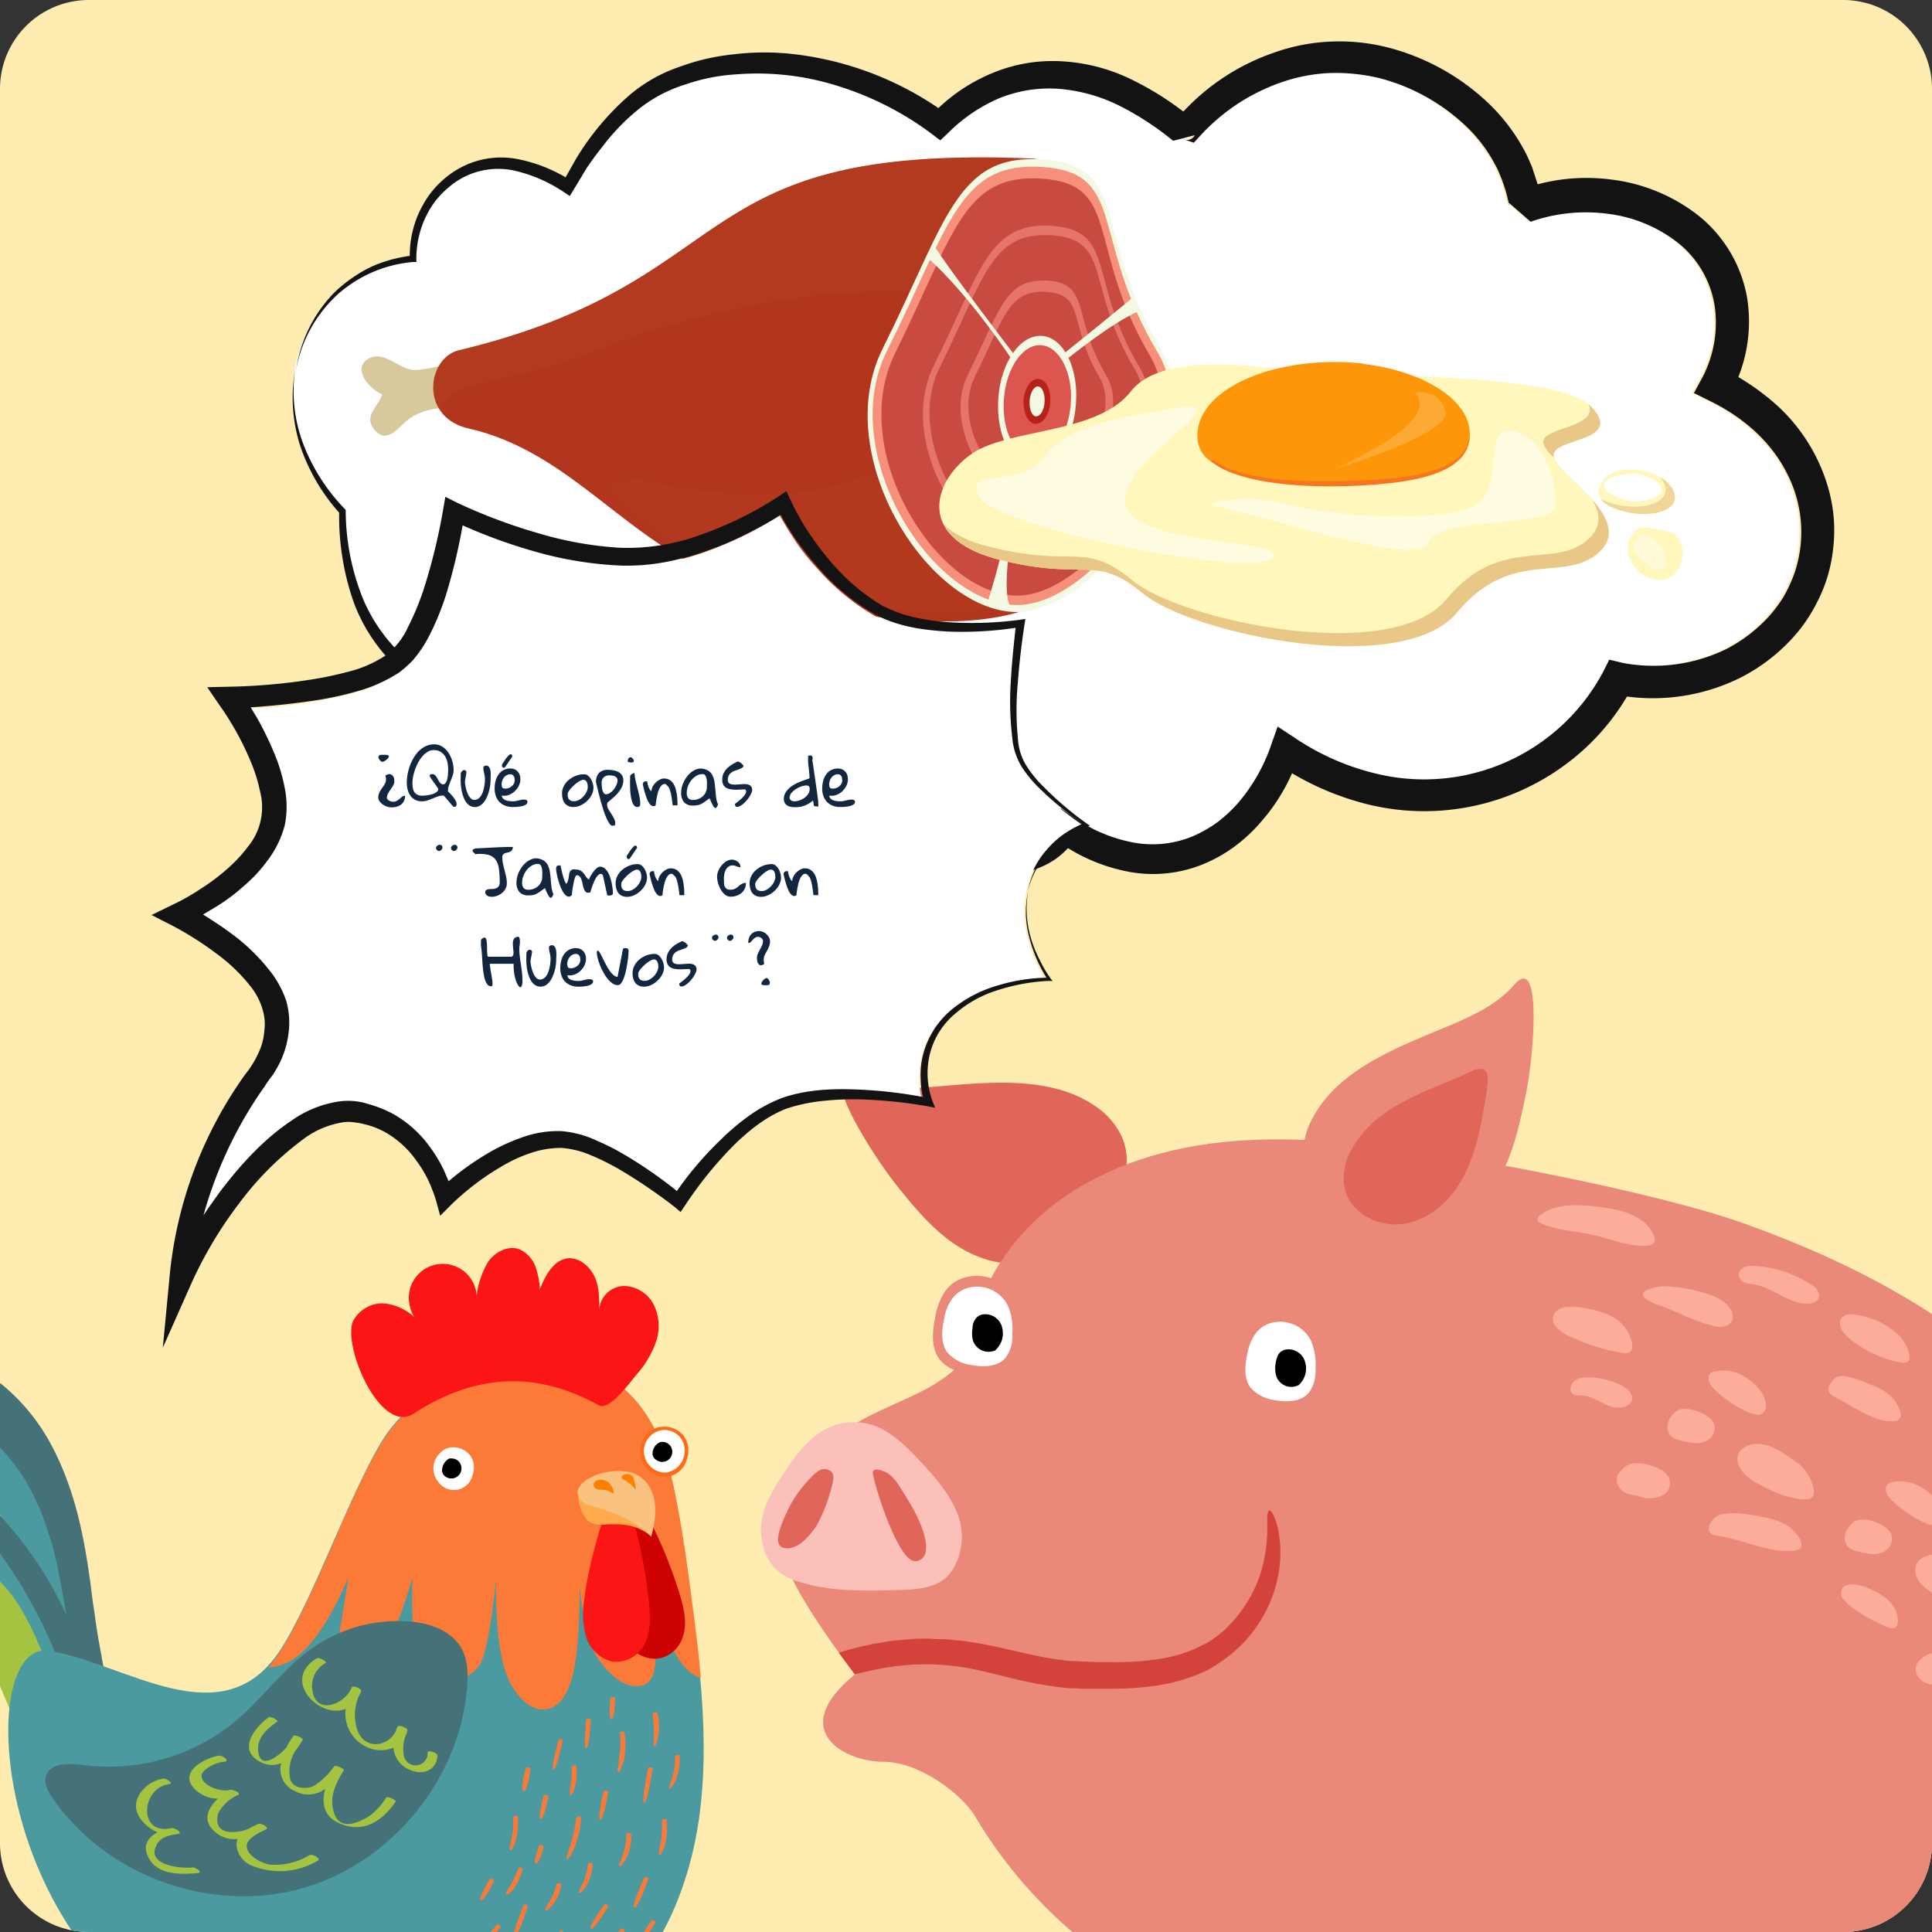 <svg xmlns="http://www.w3.org/2000/svg" xmlns:xlink="http://www.w3.org/1999/xlink" width="399.4" height="399.4" viewBox="0 0 399.4 399.4">
  <rect x="0" y="0" width="399.4" height="399.4" fill="#333333" stroke="none"/>
  <defs>
    <clipPath id="clip-path">
      <path id="Trazado_175472" data-name="Trazado 175472" d="M18.374,0H381.026A18.366,18.366,0,0,1,399.4,18.374V381.026A18.366,18.366,0,0,1,381.026,399.4H18.374A18.366,18.366,0,0,1,0,381.026V18.374A18.366,18.366,0,0,1,18.374,0Z"/>
    </clipPath>
  </defs>
  <g id="Grupo_94312" data-name="Grupo 94312" transform="translate(-600.3 -10363.34)">
    <path id="Trazado_175385" data-name="Trazado 175385" d="M18.374,0H381.026A18.366,18.366,0,0,1,399.4,18.374V381.026A18.366,18.366,0,0,1,381.026,399.4H18.374A18.366,18.366,0,0,1,0,381.026V18.374A18.366,18.366,0,0,1,18.374,0Z" transform="translate(600.3 10363.34)" fill="#ffecb1"/>
    <g id="Grupo_90932" data-name="Grupo 90932" transform="translate(600.3 10363.34)" clip-path="url(#clip-path)">
      <g id="Grupo_90931" data-name="Grupo 90931" transform="translate(-61.026 202.302)">
        <g id="Grupo_90925" data-name="Grupo 90925" transform="translate(218.343)">
          <path id="Trazado_175386" data-name="Trazado 175386" d="M342.3,387.8c24.08,28.722,23.6,65.374,18.858,92.549-.193.774-.484,3.385-.484,3.385l14.7,1.354a12.984,12.984,0,0,1,.387-3.385c3.481-27.948,15.183-56.38,17.02-84.038C387.849,397.471,347.232,387.9,342.3,387.8Z" transform="translate(-168.589 -215.072)" fill="#e0665a"/>
          <path id="Trazado_175387" data-name="Trazado 175387" d="M222.4,389.5c24.08,28.722,23.6,65.374,18.858,92.549-.193.774-.484,3.385-.484,3.385l14.7,1.451a12.983,12.983,0,0,1,.387-3.385c3.481-27.948,15.183-56.38,17.02-84.038C267.949,399.267,227.235,389.6,222.4,389.5Z" transform="translate(-164.64 -215.128)" fill="#e0665a"/>
          <path id="Trazado_175388" data-name="Trazado 175388" d="M218.873,268.509c5.416-2.514,10.928-5.125,14.99-9.381s6.383-10.831,4.062-16.343a15.523,15.523,0,0,0-5.512-6.479c-7.35-5.125-17.02-5.222-26.014-4.642s-16.827,2.031-23.6-.677c-8.22-3.288,3.191,14.99,8.414,21.566,3.481,4.352,7.156,8.8,11.7,11.992S213.361,269.669,218.873,268.509Z" transform="translate(-163.241 -209.895)" fill="#e0665a"/>
          <path id="Trazado_175389" data-name="Trazado 175389" d="M365.884,260.909c-18.471-6.576-58.411-14.119-75.818-16.053-13.055-1.451-26.4-2.128-39.36.387s-25.531,8.317-34.234,18.181c-6.576,7.446-10.251,16.537-12.088,26.208-8.7,9.09-21.759,8.8-30.366,19.922-5.9,7.64-18.858,9.284,8.22,44.582-14.313,11.6-2.128,18.084,5.706,18.084s16.537,6.963,19.051,11.218c49.611,83.748,202.5,54.156,216.14,40.23s21.372-23.887,23.887-46.323C449.632,352.974,458.723,293.983,365.884,260.909Z" transform="translate(-162.773 -210.322)" fill="#ea8879"/>
          <path id="Trazado_175390" data-name="Trazado 175390" d="M179.816,304.194c-5.416.87-8.8,5.029-11.895,9.574s-6.093,9.381-5.029,14.8a10.69,10.69,0,0,0,2.514,5.512,12.037,12.037,0,0,0,5.029,2.9c6.673,2.128,13.732,1.934,20.792,1.741,3.578-.1,7.446-.387,9.961-2.8A10.983,10.983,0,0,0,203.9,330.4c1.547-6.769-3-12.572-7.737-17.7S186.779,303.033,179.816,304.194Z" transform="translate(-162.674 -212.313)" fill="#fcc0bb"/>
          <g id="Grupo_90923" data-name="Grupo 90923" transform="translate(35.551 61.46)">
            <path id="Trazado_175391" data-name="Trazado 175391" d="M271.23,282.888a6.143,6.143,0,0,0-3,2.224,10.86,10.86,0,0,0-1.644,4.255c-.484,2.321-.677,4.835.677,6.77a7.976,7.976,0,0,0,5.029,2.611c2.514.484,5.416.387,7.06-1.547a7.367,7.367,0,0,0,1.354-4.932,12.27,12.27,0,0,0-.967-5.9A7.141,7.141,0,0,0,271.23,282.888Z" transform="translate(-201.635 -273.066)" fill="#fff"/>
            <path id="Trazado_175392" data-name="Trazado 175392" d="M274.727,288.5a2.44,2.44,0,0,0-1.451.967,5.835,5.835,0,0,0-.58,1.837,5.958,5.958,0,0,0,.1,2.611,3.289,3.289,0,0,0,4.158,2.128c.193-.1.29-.1.484-.193a4.618,4.618,0,0,0,1.354-4.739A3.555,3.555,0,0,0,274.727,288.5Z" transform="translate(-201.844 -273.261)"/>
            <path id="Trazado_175393" data-name="Trazado 175393" d="M205.687,273.185a7.244,7.244,0,0,0-3.772,2.8,13.651,13.651,0,0,0-2.031,5.416c-.58,2.9-.87,6.189.87,8.51,1.451,1.934,3.965,2.8,6.383,3.288,3.095.58,6.866.484,8.9-1.934,1.451-1.644,1.741-4.062,1.741-6.189a16.314,16.314,0,0,0-1.16-7.446A9.174,9.174,0,0,0,205.687,273.185Z" transform="translate(-199.435 -272.743)" fill="#ea8879"/>
            <path id="Trazado_175394" data-name="Trazado 175394" d="M206.43,275.388a6.144,6.144,0,0,0-3,2.224,9.562,9.562,0,0,0-1.644,4.255c-.484,2.321-.677,4.835.677,6.77a7.976,7.976,0,0,0,5.029,2.611c2.514.484,5.416.387,7.06-1.547a7.367,7.367,0,0,0,1.354-4.932,12.27,12.27,0,0,0-.967-5.9A7.141,7.141,0,0,0,206.43,275.388Z" transform="translate(-199.501 -272.819)" fill="#fff"/>
            <path id="Trazado_175395" data-name="Trazado 175395" d="M209.927,281a2.189,2.189,0,0,0-1.451.967,3.184,3.184,0,0,0-.58,1.837,5.959,5.959,0,0,0,.1,2.611,3.394,3.394,0,0,0,4.255,2.128.733.733,0,0,0,.387-.193,4.672,4.672,0,0,0,1.354-4.739A3.555,3.555,0,0,0,209.927,281Z" transform="translate(-199.711 -273.014)"/>
          </g>
          <path id="Trazado_175396" data-name="Trazado 175396" d="M197.528,329.091c-.774-4.255-3.191-7.93-5.512-11.6a9.25,9.25,0,0,0-2.224-2.514c-.967-.58-3.385-1.547-3.191,0s3,11.508,6.383,16.344c.677.967,1.644,1.934,2.708,1.741a2.36,2.36,0,0,0,1.741-1.547A6.869,6.869,0,0,0,197.528,329.091Z" transform="translate(-163.461 -212.646)" fill="#e0665a"/>
          <path id="Trazado_175397" data-name="Trazado 175397" d="M177.519,317.289c.193-.967.484-2.031-.193-2.708a2.074,2.074,0,0,0-2.224-.387,6.774,6.774,0,0,0-1.837,1.451,25.638,25.638,0,0,0-4.835,6.673c-1.16,2.514-3.578,7.446-.87,8.027s5.319-2.418,6.866-4.835A35.089,35.089,0,0,0,177.519,317.289Z" transform="translate(-162.794 -212.643)" fill="#e0665a"/>
          <g id="Grupo_90924" data-name="Grupo 90924" transform="translate(160.529 46.847)">
            <path id="Trazado_175398" data-name="Trazado 175398" d="M375.365,316.725c3.095,1.741,6.673,3.385,10.251,3.385,1.837,0,1.837-1.547,1.257-3.191a9.368,9.368,0,0,0-2.8-4.158c-2.224-1.547-4.449-3.385-7.156-3.965s-5.319.58-5.512,2.8c-.1,2.031,1.741,3.868,3.965,5.125C376.332,317.305,373.141,315.564,375.365,316.725Z" transform="translate(-330.076 -259.312)" fill="#fcad9a"/>
            <path id="Trazado_175399" data-name="Trazado 175399" d="M377.1,300.058a5.444,5.444,0,0,0-1.16-2.9,9.965,9.965,0,0,0-2.514-2.418,8.9,8.9,0,0,0-2.321-1.257,7.175,7.175,0,0,0-2.418-.484,6.055,6.055,0,0,0-2.611.29c-.774.29-1.064.967-.677,2.128.774,2.128,8.123,7.156,10.444,6.673a1.8,1.8,0,0,0,1.257-2.031Z" transform="translate(-329.872 -258.796)" fill="#fcad9a"/>
            <path id="Trazado_175400" data-name="Trazado 175400" d="M366.073,304.294c-.484-1.257-1.934-2.031-3.191-2.514a7.954,7.954,0,0,0-3.675-.58,3.791,3.791,0,0,0-2.031,1.644,3.336,3.336,0,0,0-.58,3,2.5,2.5,0,0,0,.677,1.064,2.535,2.535,0,0,0,.87.484,14.508,14.508,0,0,0,4.062.87,5.2,5.2,0,0,0,2.128-.387,2.887,2.887,0,0,0,1.741-3.578C365.589,302.94,366.653,305.744,366.073,304.294Z" transform="translate(-329.584 -259.066)" fill="#fcad9a"/>
            <path id="Trazado_175401" data-name="Trazado 175401" d="M368.7,283.026c1.451-.774,1.354-2.514.193-3.965a10.411,10.411,0,0,0-2.321-1.741,29.814,29.814,0,0,0-9.09-2.224,9.72,9.72,0,0,0-5.706.774c-1.064.677-.774,1.741,2.418,2.9,3.675,1.16,7.35,3.385,11.121,4.255a4.129,4.129,0,0,0,3.385,0C370.155,282.252,367.834,283.509,368.7,283.026Z" transform="translate(-329.412 -258.203)" fill="#fcad9a"/>
            <path id="Trazado_175402" data-name="Trazado 175402" d="M336.157,285.781a40.416,40.416,0,0,0,10.058,3.095c1.837.387,2.321-.677,2.128-1.934a8.211,8.211,0,0,0-2.031-3.965c-1.837-1.934-4.932-2.9-7.833-3.385a14.566,14.566,0,0,0-3.578-.193,3.555,3.555,0,0,0-2.611,1.257,2.394,2.394,0,0,0,.58,3.095,9.447,9.447,0,0,0,3.288,2.031C339.349,287.135,335.48,285.491,336.157,285.781Z" transform="translate(-328.777 -258.348)" fill="#fcad9a"/>
            <path id="Trazado_175403" data-name="Trazado 175403" d="M396.209,343.728a34.141,34.141,0,0,0,7.156,3.868c1.354.484,1.837-.193,1.934-1.16a5.693,5.693,0,0,0-.967-3.288c-1.16-1.741-3.288-2.9-5.416-3.772a8.574,8.574,0,0,0-2.708-.677,3.115,3.115,0,0,0-2.224.58,1.9,1.9,0,0,0,0,2.418,11.118,11.118,0,0,0,2.224,2.031C398.434,345.275,395.823,343.438,396.209,343.728Z" transform="translate(-330.805 -260.301)" fill="#fcad9a"/>
            <path id="Trazado_175404" data-name="Trazado 175404" d="M397.072,287.284a23,23,0,0,0,8.994,3.675c1.547.193,1.837-.774,1.547-1.934a9.187,9.187,0,0,0-2.031-3.675A16.213,16.213,0,0,0,396.008,281a2.518,2.518,0,0,0-2.321.677c-.677.774-.387,2.031.387,3.095a12.562,12.562,0,0,0,3,2.514C399.973,289.025,396.008,286.51,397.072,287.284Z" transform="translate(-330.797 -258.4)" fill="#fcad9a"/>
            <path id="Trazado_175405" data-name="Trazado 175405" d="M339.82,257.794c-3.288-.29-7.06-.387-9.961,1.451-1.16.677-1.741,1.547-.484,2.128,3.288,1.451,7.35,1.644,10.831,2.418s7.35,2.418,10.831,2.224c2.8-.1,1.934-2.128.87-3.578a8.056,8.056,0,0,0-2.128-1.934c-3-1.934-6.576-2.321-9.961-2.708Z" transform="translate(-328.669 -257.632)" fill="#fcad9a"/>
            <path id="Trazado_175406" data-name="Trazado 175406" d="M376.034,324.176c-2.514-.484-6.673-1.257-9.09-.1a3.626,3.626,0,0,0-1.547,2.031c-.29.87,0,1.837,1.644,2.031,4.932.677,10.734,3.578,15.667,3.095,3.095-.193,1.451-2.8-.1-4.352-1.741-1.644-4.352-2.321-6.576-2.708C374,323.789,376.615,324.273,376.034,324.176Z" transform="translate(-329.875 -259.8)" fill="#fcad9a"/>
            <path id="Trazado_175407" data-name="Trazado 175407" d="M399.6,295.94c-1.741-.677-4.932-2.224-6.866-1.644-.774.193-3.288,2.8-.774,4.062,3.578,1.741,8.414,5.512,12.475,5.125,2.514-.29,1.064-2.9,0-4.449a11.241,11.241,0,0,0-4.835-3.095C398.152,295.456,401.44,296.617,399.6,295.94Z" transform="translate(-330.717 -258.835)" fill="#fcad9a"/>
            <path id="Trazado_175408" data-name="Trazado 175408" d="M413.268,340.425c3,1.741,6.673,3.385,10.251,3.385,1.837,0,1.837-1.547,1.257-3.191a10.031,10.031,0,0,0-2.708-4.158c-2.224-1.547-4.449-3.385-7.156-3.965s-5.319.58-5.512,2.8c-.193,1.934,1.644,3.868,3.868,5.125C414.235,340.908,411.044,339.168,413.268,340.425Z" transform="translate(-331.327 -260.093)" fill="#fcad9a"/>
            <path id="Trazado_175409" data-name="Trazado 175409" d="M415,323.758a5.445,5.445,0,0,0-1.161-2.9,9.963,9.963,0,0,0-2.514-2.418A8.9,8.9,0,0,0,409,317.182a7.174,7.174,0,0,0-2.418-.484,6.056,6.056,0,0,0-2.611.29c-.774.29-1.064.967-.677,2.128.774,2.128,8.123,7.156,10.444,6.673A1.9,1.9,0,0,0,415,323.758Z" transform="translate(-331.12 -259.576)" fill="#fcad9a"/>
            <path id="Trazado_175410" data-name="Trazado 175410" d="M403.973,327.9c-.484-1.257-1.934-2.031-3.191-2.514a6.825,6.825,0,0,0-3.675-.484,3.791,3.791,0,0,0-2.031,1.644,3.337,3.337,0,0,0-.58,3,2.5,2.5,0,0,0,.677,1.064,3.919,3.919,0,0,0,.87.484,13.808,13.808,0,0,0,4.062.87,5.2,5.2,0,0,0,2.128-.387A3.04,3.04,0,0,0,403.973,327.9Z" transform="translate(-330.832 -259.845)" fill="#fcad9a"/>
            <path id="Trazado_175411" data-name="Trazado 175411" d="M420.139,356.107a3.877,3.877,0,0,0-1.451-1.354,10.946,10.946,0,0,0-5.8-1.354,4.646,4.646,0,0,0-2.418,1.354,2.532,2.532,0,0,0-.774,2.9,3.35,3.35,0,0,0,2.031,1.934c.774.29,1.741.29,2.514.58a6.017,6.017,0,0,0,4.835-.29,2.712,2.712,0,0,0,1.064-3.772Z" transform="translate(-331.331 -260.785)" fill="#fcad9a"/>
            <path id="Trazado_175412" data-name="Trazado 175412" d="M356.239,315.507a3.877,3.877,0,0,0-1.451-1.354,10.946,10.946,0,0,0-5.8-1.354,4.217,4.217,0,0,0-2.418,1.451,2.532,2.532,0,0,0-.774,2.9,3.35,3.35,0,0,0,2.031,1.934c.774.29,1.741.29,2.514.58a6.017,6.017,0,0,0,4.835-.29,2.823,2.823,0,0,0,1.064-3.868C355.949,314.927,357.012,316.861,356.239,315.507Z" transform="translate(-329.227 -259.448)" fill="#fcad9a"/>
            <path id="Trazado_175413" data-name="Trazado 175413" d="M348.466,298.85a2.382,2.382,0,0,0-.87-1.837c-2.128-1.837-6.963-3-9.767-2.418-2.514.484-3,3.772-.29,3.578,3.095-.193,5.222,2.611,8.22,2.514,1.257,0,2.611-.677,2.708-1.837C348.563,298.076,348.369,299.914,348.466,298.85Z" transform="translate(-328.901 -258.844)" fill="#fcad9a"/>
            <path id="Trazado_175414" data-name="Trazado 175414" d="M388.334,276.6a3.252,3.252,0,0,0-1.547-2.031,23.554,23.554,0,0,0-12.572-3.965c-1.644,0-2.514.967-2.514,1.837s.774,1.837,2.708,1.934c4.062.484,7.06,3.772,11.121,4.062,1.451.1,2.9-.58,2.8-1.837C388.237,275.919,388.43,277.853,388.334,276.6Z" transform="translate(-330.086 -258.059)" fill="#fcad9a"/>
          </g>
          <path id="Trazado_175415" data-name="Trazado 175415" d="M215.275,357.617a88.319,88.319,0,0,0,9.864,1.837,23.7,23.7,0,0,0,2.611.193c.87,0,1.741.1,2.514.1H235.2a68.037,68.037,0,0,0,9.961-.677,37.457,37.457,0,0,0,9.574-2.8,14.941,14.941,0,0,0,2.128-1.16c.677-.387,1.354-.87,2.031-1.354a34.568,34.568,0,0,0,3.578-3,29.182,29.182,0,0,0,5.029-6.866,26.14,26.14,0,0,0,2.514-6.963,24.668,24.668,0,0,0,0-10.638,15.074,15.074,0,0,0-.484-1.547,11.348,11.348,0,0,0-.484-1.064c-.29-.58-.58-.87-.774-.774s-.29.484-.387,1.064v2.708a31.128,31.128,0,0,1-1.451,9.381,26.381,26.381,0,0,1-2.708,5.8,28.171,28.171,0,0,1-4.545,5.609,22.624,22.624,0,0,1-3,2.321,10.077,10.077,0,0,1-1.741.967c-.58.29-1.16.58-1.837.87a30.286,30.286,0,0,1-8.22,2.128,58.519,58.519,0,0,1-9.187.484c-1.547,0-3.191,0-4.835-.1-.87,0-1.547-.1-2.321-.1a18.779,18.779,0,0,1-2.321-.193c-6.093-.677-12.282-2.708-18.664-3.675-1.547-.29-3.191-.387-4.739-.58a18.634,18.634,0,0,0-2.321-.1c-.774,0-1.547-.1-2.321-.1a35.736,35.736,0,0,0-4.545.193l-2.128.193c-.387,0-.677.1-1.064.1l-1.064.193a67.016,67.016,0,0,0-7.64,1.644l-1.934.58c1.064,1.451,2.128,2.9,3.288,4.449,2.224-.484,4.545-1.064,7.06-1.451a49.387,49.387,0,0,1,16.44.193C209.086,356.07,212.084,356.844,215.275,357.617Z" transform="translate(-163.221 -212.934)" fill="#d3433c"/>
          <path id="Trazado_175416" data-name="Trazado 175416" d="M307.322,260.454c-5.9.29-11.992.484-17.6-1.547s-10.638-6.673-11.121-12.669a15.2,15.2,0,0,1,1.934-8.22c4.158-7.93,12.765-12.475,20.985-16.053s15.86-5.9,20.7-11.508c5.8-6.673,4.062,14.8,2.321,23.016-1.16,5.512-2.321,11.025-4.932,16.053C316.992,254.652,312.737,259,307.322,260.454Z" transform="translate(-166.491 -209.19)" fill="#ea8879"/>
          <path id="Trazado_175417" data-name="Trazado 175417" d="M287.492,253.451a11.642,11.642,0,0,1,1.451-8.414c2.418-4.449,6.576-7.64,11.025-9.961s9.187-3.965,13.732-6.093a3.051,3.051,0,0,1,2.418-.387c.967.484.967,1.837.87,2.9-.29,2.611-.774,5.222-1.257,7.833-.967,4.835-2.321,9.574-5.029,13.636s-7.06,7.253-11.895,7.64S288.749,258.189,287.492,253.451Z" transform="translate(-166.776 -209.826)" fill="#e0665a"/>
          <path id="Trazado_175418" data-name="Trazado 175418" d="M261.1,393.1c24.08,28.722,23.6,65.374,18.858,92.549-.193.774-.484,3.385-.484,3.385l14.7,1.354a12.984,12.984,0,0,1,.387-3.385c3.481-27.948,15.183-56.38,17.02-84.038C306.649,402.771,266.032,393.2,261.1,393.1Z" transform="translate(-165.915 -215.246)" fill="#ea8879"/>
          <path id="Trazado_175419" data-name="Trazado 175419" d="M381,391.155c24.08,28.722,23.6,65.374,18.858,92.549-.193.774-.484,3.385-.484,3.385l14.7,1.354a12.982,12.982,0,0,1,.387-3.385c3.481-27.948,22.146-70.5,23.983-98.158C433.512,386.8,385.932,391.252,381,391.155Z" transform="translate(-169.863 -215.042)" fill="#ea8879"/>
        </g>
        <g id="Grupo_90930" data-name="Grupo 90930" transform="translate(0 55.695)">
          <path id="Trazado_175420" data-name="Trazado 175420" d="M9.527,358.4a8.242,8.242,0,0,0,3.191,5.125,3.759,3.759,0,0,0,3.772.1,6.259,6.259,0,0,0,2.8-3.095,8.72,8.72,0,0,0,.58-2.128,10.134,10.134,0,0,0-.1-2.418,15.459,15.459,0,0,1-.484-2.031c-.1-.677-.29-1.451-.387-2.224-.29-1.451-.58-3.095-.87-4.835s-.484-3.481-.774-5.319-.484-3.772-.774-5.8c-1.16-8.027-2.8-17.6-7.64-26.981A41.3,41.3,0,0,0-1.4,295.932a34.44,34.44,0,0,0-7.446-4.642,34.7,34.7,0,0,0-8.317-2.611,37.059,37.059,0,0,0-17.214.87,38.349,38.349,0,0,0-14.6,8.22,39.849,39.849,0,0,0-9.671,12.669,42.694,42.694,0,0,0-3.965,14.216A43.483,43.483,0,0,0-61.94,337.9c.1.484.193,1.064.29,1.547s.29.967.387,1.451c.29.967.484,1.837.774,2.611.484,1.741.967,3.191,1.354,4.642a15.457,15.457,0,0,1,.484,2.031,14.326,14.326,0,0,1,.29,1.837c0,.29.1.58.1.87v.774a8.849,8.849,0,0,1-.1,1.547,11.977,11.977,0,0,1-1.644,4.835c-1.451,2.418-3.191,3.095-3.095,4.062.1.29.193.484.484.58a2.978,2.978,0,0,0,1.257.29,7.554,7.554,0,0,0,4.642-1.837,14.043,14.043,0,0,0,4.352-6.479,10.2,10.2,0,0,0,.58-2.321c.1-.87.193-1.644.29-2.514v-2.514a23.711,23.711,0,0,0-.193-2.611c-.387-3.481-1.354-6.866-1.644-10.251a38.5,38.5,0,0,1,.193-10.541,32.132,32.132,0,0,1,3.675-10.734,32.431,32.431,0,0,1,7.446-9.187,29.853,29.853,0,0,1,10.638-5.706,26.5,26.5,0,0,1,11.992-.484,24.191,24.191,0,0,1,10.734,4.932,30.447,30.447,0,0,1,7.446,9.381,41.445,41.445,0,0,1,2.514,5.609,60.1,60.1,0,0,1,1.934,5.9c.58,2.031.967,3.868,1.354,5.9l.58,2.9c.193.967.29,1.934.484,2.9.29,1.934.58,3.868.87,5.706l.87,5.512c.29,1.837.58,3.481.967,5.125.193.87.387,1.644.484,2.418A21,21,0,0,0,9.527,358.4Z" transform="translate(63.104 -267.482)" fill="#447278"/>
          <path id="Trazado_175421" data-name="Trazado 175421" d="M4.7,359.118A10.217,10.217,0,0,0,6.439,362.5a7.312,7.312,0,0,0,2.031,1.837,3.537,3.537,0,0,0,3.772-.29,7.089,7.089,0,0,0,2.418-3.385,8.238,8.238,0,0,0,.387-2.224,4.708,4.708,0,0,0-.1-1.16,5.905,5.905,0,0,0-.29-1.257c-.87-3-1.644-6.093-2.224-9.187-.677-3.481-1.257-7.35-2.128-11.6a72.532,72.532,0,0,0-3.965-13.539c-.58-1.16-1.064-2.321-1.644-3.481-.29-.58-.677-1.16-.967-1.741a16.821,16.821,0,0,0-1.064-1.741,41.747,41.747,0,0,0-5.222-6.383,35.513,35.513,0,0,0-14.893-9.09A29.692,29.692,0,0,0-26.635,298a30.018,30.018,0,0,0-9.187,1.547,27.867,27.867,0,0,0-8.414,4.352,14.141,14.141,0,0,0-1.837,1.547l-1.741,1.741a15.068,15.068,0,0,0-1.547,1.934c-.484.677-.87,1.354-1.354,2.031a30.142,30.142,0,0,0-3.385,8.607,36.711,36.711,0,0,0-.967,8.607,74.357,74.357,0,0,0,1.934,15.376c.484,2.321.967,4.545,1.451,6.77l1.451,6.479c.967,4.255,1.934,8.317,2.8,11.992.1.484.193.967.29,1.354s.193.87.29,1.257.193.87.29,1.257l.193,1.16c.1.387.1.774.193,1.16s0,.774.1,1.064a14.283,14.283,0,0,1,.1,2.031,21.256,21.256,0,0,1-.58,3.578,10.714,10.714,0,0,1-1.354,2.8,8.722,8.722,0,0,1-.87.967,3.786,3.786,0,0,1-.967.774,6.755,6.755,0,0,1-2.031,1.064c-2.708.967-4.545.193-5.125.87-.29.29-.1,1.064.774,1.837A7.428,7.428,0,0,0-51.3,391.9a12.3,12.3,0,0,0,3.772-.58,13.106,13.106,0,0,0,2.031-.967c.677-.484,1.354-.967,1.934-1.451a19.592,19.592,0,0,0,3.191-4.255,18.884,18.884,0,0,0,1.837-5.416,15.014,15.014,0,0,0,.29-3c0-.484.1-.967.1-1.547l-.1-1.451a8.849,8.849,0,0,0-.1-1.547c-.1-.58-.1-.967-.193-1.451l-.193-1.547a7.465,7.465,0,0,1-.193-1.451c-.58-3.868-1.257-7.93-1.934-12.282l-2.321-13.346a76.142,76.142,0,0,1-1.354-13.346,23.432,23.432,0,0,1,3.095-11.6c.29-.387.484-.774.774-1.161s.58-.677.87-1.064a4.585,4.585,0,0,1,.967-.967c.387-.29.677-.58,1.064-.87a17.123,17.123,0,0,1,5.125-2.611,19.718,19.718,0,0,1,5.8-.967,19.538,19.538,0,0,1,5.8.774,23.489,23.489,0,0,1,10.154,6.189A35.168,35.168,0,0,1-7,320.629a8.829,8.829,0,0,1,.774,1.257,8.829,8.829,0,0,0,.774,1.257c.484.87.87,1.837,1.354,2.708A66.224,66.224,0,0,1-.524,337.359c.87,3.868,1.547,7.737,2.321,11.411C2.764,352.349,3.634,355.734,4.7,359.118Z" transform="translate(62.904 -267.809)" fill="#4a9aa0"/>
          <path id="Trazado_175422" data-name="Trazado 175422" d="M1.774,358.181c1.257,4.255,4.158,5.222,6.673,4.255a5.9,5.9,0,0,0,3.385-7.156A148.552,148.552,0,0,0,5.449,337.2c-.774-1.644-1.547-3.385-2.321-5.125s-1.741-3.481-2.611-5.222-1.934-3.578-3-5.416c-1.16-1.934-2.418-3.772-3.675-5.609a33.405,33.405,0,0,0-5.029-5.416,28.87,28.87,0,0,0-3.288-2.418,17.044,17.044,0,0,0-3.772-1.837,21.014,21.014,0,0,0-8.8-1.354,16.889,16.889,0,0,0-8.8,3.288,24.2,24.2,0,0,0-3.288,3,27.87,27.87,0,0,0-2.514,3.385,26.063,26.063,0,0,0-1.837,3.675,28.741,28.741,0,0,0-1.257,3.772,40.741,40.741,0,0,0-.967,14.506A72.22,72.22,0,0,0-43.1,349.284c1.16,3.965,2.321,7.64,3.385,11.025.967,3.191,1.741,6.383,2.418,9.574.1.774.29,1.451.387,2.224s.193,1.451.29,2.031a27.9,27.9,0,0,1,.193,3.965,40,40,0,0,1-.58,6.77,28.61,28.61,0,0,1-1.354,4.932c-.967,2.708-1.741,4.352-1.16,4.932.29.29.87.29,1.741-.1a11.473,11.473,0,0,0,3.191-2.514,19.946,19.946,0,0,0,3.481-5.416,30.361,30.361,0,0,0,2.321-8.027,27.176,27.176,0,0,0,.387-4.835v-2.611a23.711,23.711,0,0,0-.193-2.611,81.713,81.713,0,0,0-1.837-10.831c-1.644-7.35-4.062-14.893-4.545-22.339a32.827,32.827,0,0,1,.87-10.638,21.762,21.762,0,0,1,.774-2.321,9.1,9.1,0,0,1,1.16-2.128,12.867,12.867,0,0,1,1.354-1.837,18.565,18.565,0,0,1,1.451-1.354,6.072,6.072,0,0,1,3.095-1.16,8.362,8.362,0,0,1,3.772.58,12.037,12.037,0,0,1,1.934.967,12.866,12.866,0,0,1,1.837,1.354,23.592,23.592,0,0,1,3.385,3.578,44.772,44.772,0,0,1,3,4.449c.967,1.547,1.837,3.288,2.8,4.835s1.741,3.288,2.514,4.835,1.547,3.191,2.224,4.739A120.934,120.934,0,0,1,1.774,358.181Z" transform="translate(62.54 -268.032)" fill="#a4c441"/>
          <path id="Trazado_175423" data-name="Trazado 175423" d="M6.526,357.509a4.7,4.7,0,0,0,5.512,3.578l.87-.29a5.445,5.445,0,0,0,3.578-6.383,90.148,90.148,0,0,0-6.673-15.376A78.294,78.294,0,0,0-2.661,322.211a30.311,30.311,0,0,0-4.545-4.062,26.675,26.675,0,0,0-6.286-3.481c-.677-.193-1.257-.387-1.934-.58l-2.031-.29a19.938,19.938,0,0,0-4.158.1,13.725,13.725,0,0,0-3.868,1.16,22.923,22.923,0,0,0-3.385,1.837,23.833,23.833,0,0,0-5.319,5.029,28.836,28.836,0,0,0-3.385,6.093A33.089,33.089,0,0,0-39.7,340.586a40.441,40.441,0,0,0,.484,5.9,24.172,24.172,0,0,0,.484,2.8l.58,2.611.58,2.611c.193.87.484,1.644.677,2.418.484,1.547.87,3.095,1.354,4.642.387,1.451.87,2.9,1.257,4.255s.677,2.708,1.064,3.965a43.906,43.906,0,0,1,1.257,6.963,44.576,44.576,0,0,1-.1,10.154c-.29,2.418-.58,3.965.193,4.449s2.224-.387,3.965-2.9a22.987,22.987,0,0,0,2.321-4.932,35.42,35.42,0,0,0,1.354-6.963,40.846,40.846,0,0,0-.29-8.414c-.193-1.451-.387-3-.677-4.545s-.58-3-.87-4.545-.677-3.095-.967-4.642a19.807,19.807,0,0,1-.484-2.321c-.1-.774-.29-1.547-.387-2.321s-.29-1.547-.387-2.321l-.29-2.321c-.1-1.547-.193-3.095-.193-4.642a23.365,23.365,0,0,1,1.644-8.51,15.278,15.278,0,0,1,1.934-3.481,12.826,12.826,0,0,1,2.611-2.514,10.566,10.566,0,0,1,1.451-.774,7.123,7.123,0,0,1,1.354-.387,2.76,2.76,0,0,1,1.257,0c.193,0,.484.1.677.1a1.792,1.792,0,0,1,.677.193,11,11,0,0,1,3.095,1.741,31.752,31.752,0,0,1,3.288,3A72.359,72.359,0,0,1,.24,344.164,75.941,75.941,0,0,1,6.526,357.509Z" transform="translate(62.334 -268.327)" fill="#447278"/>
          <path id="Trazado_175424" data-name="Trazado 175424" d="M1.445,359.068A6.045,6.045,0,0,0,2.7,361a4.108,4.108,0,0,0,1.644.967,4.844,4.844,0,0,0,3.675-.29,5.865,5.865,0,0,0,2.9-2.611,4.334,4.334,0,0,0,.387-3.772,96.3,96.3,0,0,0-6.673-14.313l-1.16-2.031c-.387-.677-.87-1.354-1.257-2.031-.87-1.354-1.741-2.708-2.708-4.062-.484-.677-.967-1.354-1.547-2.128a4.653,4.653,0,0,0-.87-1.064,9.63,9.63,0,0,0-.967-1.064,26.348,26.348,0,0,0-2.418-2.224,17.1,17.1,0,0,0-3.095-2.031,13.938,13.938,0,0,0-3.868-1.257,17.264,17.264,0,0,0-2.224-.193,18.779,18.779,0,0,0-2.321.193,10.525,10.525,0,0,0-2.321.677c-.387.193-.677.29-1.064.484-.29.193-.677.387-.967.58a14.771,14.771,0,0,0-3.191,2.8,14.73,14.73,0,0,0-2.128,3.288,11.8,11.8,0,0,0-.677,1.644,11.125,11.125,0,0,0-.58,1.644l-.484,1.644c-.1.58-.193,1.064-.29,1.547-.193,1.064-.29,2.031-.387,3-.677,7.737.193,15.086.967,21.759a111.7,111.7,0,0,1,1.064,18.181,47.528,47.528,0,0,1-.967,7.446,32.189,32.189,0,0,1-2.031,6.093,28.122,28.122,0,0,1-5.125,7.833c-1.547,1.644-2.611,2.708-2.321,3.578s1.934,1.16,4.739.193a21.968,21.968,0,0,0,4.642-2.611,23.9,23.9,0,0,0,4.739-5.125,32.093,32.093,0,0,0,3.868-7.446,42.78,42.78,0,0,0,2.128-9.09c.87-6.479.484-13.346,0-20.115s-1.064-13.442-.484-19.728c.1-.774.193-1.547.29-2.128a3.436,3.436,0,0,1,.193-.967l.193-.87a6.663,6.663,0,0,1,.29-.774,4.718,4.718,0,0,1,.29-.677,3.994,3.994,0,0,1,.677-1.064c.193-.193.387-.484.677-.58.193-.1.29-.193.387-.193h.484l.87.29a3.993,3.993,0,0,1,1.064.677,6.071,6.071,0,0,1,1.16,1.064c.193.193.387.484.58.677a4.842,4.842,0,0,0,.677.774c.387.58.87,1.064,1.257,1.741.87,1.16,1.741,2.321,2.514,3.481l1.16,1.741,1.064,1.741A119.911,119.911,0,0,1,1.445,359.068Z" transform="translate(62.289 -268.629)" fill="#4a9aa0"/>
          <path id="Trazado_175425" data-name="Trazado 175425" d="M1.919,365.884a3.745,3.745,0,0,0,3,2.321A4.988,4.988,0,0,0,8.4,367.141a9.584,9.584,0,0,0,2.611-2.611,2.6,2.6,0,0,0,.58-2.611c-1.16-2.708-2.418-6.479-4.255-10.734a62.315,62.315,0,0,0-3.288-6.77,29.162,29.162,0,0,0-5.609-7.253A15.253,15.253,0,0,0-6.4,334.067a9.505,9.505,0,0,0-1.547-.484,13.186,13.186,0,0,1-1.644-.387,10.51,10.51,0,0,0-1.741-.1,12.96,12.96,0,0,0-1.934.1,14.138,14.138,0,0,0-1.934.484,14.878,14.878,0,0,0-1.837.774,11.059,11.059,0,0,0-3.095,2.514c-.193.29-.387.484-.58.774a3.393,3.393,0,0,0-.484.774l-.484.774a1.559,1.559,0,0,1-.387.677l-.29.774c-.1.193-.193.484-.29.677a7.123,7.123,0,0,0-.387,1.354A29.039,29.039,0,0,0-23.8,347.7a35.665,35.665,0,0,0-.1,4.545,82.176,82.176,0,0,0,.677,8.414c.387,2.708.774,5.222,1.16,7.64l.58,3.481c0,.29.1.484.1.774s.1.484.1.774c.1.58.1,1.064.193,1.644A85.509,85.509,0,0,1-20.71,386.1c-.193,3.095-.58,5.609-.87,7.446s-.29,3.095.484,3.578a1.318,1.318,0,0,0,1.451,0,6.687,6.687,0,0,0,2.128-1.547,21.336,21.336,0,0,0,4.352-8.123,45.794,45.794,0,0,0,1.837-13.055v-2.8l-.1-.967-.29-3.772c-.193-2.418-.484-4.932-.677-7.446s-.29-4.932-.29-7.35c0-1.161.1-2.321.193-3.481.1-.967.29-1.934.484-2.9a1.374,1.374,0,0,1,.193-.58l.1-.29.1-.193c0-.1.1-.1.1-.193l.1-.1v-.1h.193a.355.355,0,0,1,.29.1c.1,0,.193.1.29.1a4.211,4.211,0,0,1,1.547.967,17.375,17.375,0,0,1,1.837,1.934c.58.774,1.16,1.644,1.741,2.514q1.6,2.756,2.9,5.512C-.885,359.211.566,362.789,1.919,365.884Z" transform="translate(61.814 -268.965)" fill="#a4c441"/>
          <path id="Trazado_175426" data-name="Trazado 175426" d="M138.736,314.67c1.837,8.027,3,16.15,4.062,24.273,1.934,15.086,3.868,30.269,1.934,45.356s-8.123,30.173-19.922,39.65C113.592,433.04,98.6,436.134,84.1,436.811c-13.152.677-26.981.87-39.263-3.772-46.613-17.6-50.578-84.909-34.524-82.2s35.588,17.988,47.58,0c6.963-10.541,14.8-33.557,21.662-44.2C91.156,288.946,130.419,278.115,138.736,314.67Z" transform="translate(60.968 -267.556)" fill="#4a9aa0"/>
          <path id="Trazado_175427" data-name="Trazado 175427" d="M73.647,356.837c-2.418-.87-2.514-4.255-2.031-6.866l2.321-14.409s-5.8,14.8-12.862,17.794a12.147,12.147,0,0,1-3.675.967c.87-1.064,1.644-2.224,2.418-3.385,6.963-10.541,14.7-33.654,21.662-44.2,11.6-17.7,50.868-28.529,59.185,7.93,1.837,8.027,3,16.15,4.062,24.273.774,5.8,1.547,11.6,2.031,17.5-6.479-1.837-10.058-17.5-10.058-17.5a134.813,134.813,0,0,1,.677,14.023c-.1,1.547-.29,3.288-1.451,4.352-1.547,1.354-4.062.87-5.8-.193a16.317,16.317,0,0,1-6.479-8.7c-1.16-3.481-1.934-10.831-1.934-10.831s.193,12.959-1.644,19.051c-.774,2.611-2.128,5.512-4.835,6.189-3.481.87-6.576-2.611-8.123-5.9-3.288-7.06-2.611-21.372-2.611-21.372s-1.451,15.667-3.578,18.374-6,4.158-8.994,2.514c-2.321-1.257-3.385-4.062-4.062-6.576-1.16-4.642-.677-14.216-.677-14.216s-3.675,13.152-7.833,18.568C78,355.774,75.774,357.611,73.647,356.837Z" transform="translate(59.136 -267.559)" fill="#fc7a38"/>
          <g id="Grupo_90926" data-name="Grupo 90926" transform="translate(150.621 36.933)">
            <path id="Trazado_175428" data-name="Trazado 175428" d="M138.348,306.45a5.093,5.093,0,0,0-.29,6.963,5.185,5.185,0,0,0,4.158,1.934,4.862,4.862,0,0,0,4.255-3.578,5.335,5.335,0,0,0-.387-4.545A5,5,0,0,0,141.443,305,4.442,4.442,0,0,0,138.348,306.45Z" transform="translate(-94.1 -304.972)" fill="#ff6a17"/>
            <path id="Trazado_175429" data-name="Trazado 175429" d="M93.955,310.657a4.337,4.337,0,0,0-.29,5.9,3.958,3.958,0,0,0,7.06-1.354,4.526,4.526,0,0,0-.29-3.868,4.4,4.4,0,0,0-3.868-1.934A3.4,3.4,0,0,0,93.955,310.657Z" transform="translate(-92.645 -305.118)" fill="#fff"/>
            <path id="Trazado_175430" data-name="Trazado 175430" d="M94.5,314.41a1.59,1.59,0,0,0,.774,1.16,2.092,2.092,0,0,0,2.321-3.481,2.41,2.41,0,0,0-1.644-.29A2.85,2.85,0,0,0,94.5,314.41Z" transform="translate(-92.706 -305.196)"/>
            <path id="Trazado_175431" data-name="Trazado 175431" d="M138.955,306.957a4.337,4.337,0,0,0-.29,5.9,4.448,4.448,0,0,0,3.481,1.644,4.565,4.565,0,0,0,3.288-6.866,4.118,4.118,0,0,0-6.479-.677Z" transform="translate(-94.127 -304.996)" fill="#fff"/>
            <path id="Trazado_175432" data-name="Trazado 175432" d="M139.5,310.812a1.59,1.59,0,0,0,.774,1.16,2.08,2.08,0,1,0,2.418-3.385,1.977,1.977,0,0,0-1.644-.29A2.541,2.541,0,0,0,139.5,310.812Z" transform="translate(-94.188 -305.079)"/>
          </g>
          <g id="Grupo_90927" data-name="Grupo 90927" transform="translate(160.195 92.857)">
            <path id="Trazado_175433" data-name="Trazado 175433" d="M140.467,366.194c-.1-.387-.967-.1-.967.193a27.349,27.349,0,0,1,.29,3.965,10.53,10.53,0,0,1-.1,1.837c-.1.484.1.87.193.87s.29-.29.484-.774a11.407,11.407,0,0,0,.387-1.934A10.225,10.225,0,0,0,140.467,366.194Z" transform="translate(-103.763 -362.906)" fill="#fc7a38"/>
            <path id="Trazado_175434" data-name="Trazado 175434" d="M133.452,370.391c-.1-.484-.967-.193-.967.1a15.58,15.58,0,0,1-.1,4.739,5.514,5.514,0,0,0-.1,1.257,2.861,2.861,0,0,1-.193.967c-.1.58-.1.967.1,1.064s.387-.29.58-.87a6.672,6.672,0,0,1,.387-.967,4.8,4.8,0,0,0,.29-1.257A17.521,17.521,0,0,0,133.452,370.391Z" transform="translate(-103.517 -363.041)" fill="#fc7a38"/>
            <path id="Trazado_175435" data-name="Trazado 175435" d="M145.226,375.391c0-.484-.967-.193-.967.1a11.169,11.169,0,0,1-.484,3.965c-.1.387-.193.677-.29.967a6.665,6.665,0,0,1-.29.774c-.1.484-.193.774-.1.87s.387-.1.677-.58c.193-.29.29-.484.484-.774a11.532,11.532,0,0,0,.967-5.319Z" transform="translate(-103.88 -363.206)" fill="#fc7a38"/>
            <path id="Trazado_175436" data-name="Trazado 175436" d="M131.462,362.993c0-.29-.967-.193-.967-.1-.1,1.16-.387,4.449.193,4.449S131.462,364.154,131.462,362.993Z" transform="translate(-103.461 -362.8)" fill="#fc7a38"/>
            <path id="Trazado_175437" data-name="Trazado 175437" d="M126.258,367.691c0-.387-.967-.29-.967-.1-.1,1.547-.58,5.8,0,5.9S126.161,369.238,126.258,367.691Z" transform="translate(-103.286 -362.952)" fill="#fc7a38"/>
            <path id="Trazado_175438" data-name="Trazado 175438" d="M120.229,372.088c.1-.387-.87-.484-.87-.193-.387,1.644-1.644,6.093-1.064,6.189S119.842,373.732,120.229,372.088Z" transform="translate(-103.06 -363.094)" fill="#fc7a38"/>
            <path id="Trazado_175439" data-name="Trazado 175439" d="M123.153,377.593c0-.387-.967-.193-.967.1a14.045,14.045,0,0,1-.193,3.481c-.1,1.257-.387,2.321-.1,2.418.193,0,.29-.193.58-.58a4.638,4.638,0,0,0,.484-1.644A9.935,9.935,0,0,0,123.153,377.593Z" transform="translate(-103.179 -363.28)" fill="#fc7a38"/>
            <path id="Trazado_175440" data-name="Trazado 175440" d="M139.435,378.187c.1-.484-.87-.484-.967-.193-.29,1.934-1.354,7.06-.774,7.156S139.145,380.121,139.435,378.187Z" transform="translate(-103.698 -363.294)" fill="#fc7a38"/>
            <path id="Trazado_175441" data-name="Trazado 175441" d="M129.938,383.089c0-.387-.87-.387-.967-.193-.29,1.547-1.257,5.8-.677,5.9S129.744,384.636,129.938,383.089Z" transform="translate(-103.388 -363.458)" fill="#fc7a38"/>
            <path id="Trazado_175442" data-name="Trazado 175442" d="M142.445,389.091c0-.484-.967-.193-.967.1a19.986,19.986,0,0,1-.193,4.158c-.1.387-.1.677-.193,1.064s-.1.58-.193.87c-.1.484-.1.87.1.967s.387-.193.58-.677a3.79,3.79,0,0,0,.387-.87c.1-.387.193-.774.29-1.064A18.108,18.108,0,0,0,142.445,389.091Z" transform="translate(-103.807 -363.657)" fill="#fc7a38"/>
            <path id="Trazado_175443" data-name="Trazado 175443" d="M134.816,392.09c0-.484-.967-.29-.967,0a11.937,11.937,0,0,1-.677,4.062c-.1.387-.193.677-.29.967a5.743,5.743,0,0,1-.387.774c-.193.484-.193.87-.1.87s.387-.1.677-.58c.193-.29.387-.484.58-.774.193-.387.29-.677.484-1.064A8.983,8.983,0,0,0,134.816,392.09Z" transform="translate(-103.527 -363.755)" fill="#fc7a38"/>
            <path id="Trazado_175444" data-name="Trazado 175444" d="M124.1,388.686c0-.58-.87-.484-.967-.1a30.13,30.13,0,0,1-1.064,5.125c-.29.967-.58,1.741-.774,2.418s-.29,1.064-.1,1.064.387-.29.774-.87A12.384,12.384,0,0,0,123.034,394,20.77,20.77,0,0,0,124.1,388.686Z" transform="translate(-103.157 -363.639)" fill="#fc7a38"/>
            <path id="Trazado_175445" data-name="Trazado 175445" d="M117.141,383.99c0-.29-.87-.387-.967-.193-.29,1.354-1.16,4.835-.58,4.932S116.947,385.247,117.141,383.99Z" transform="translate(-102.969 -363.488)" fill="#fc7a38"/>
            <path id="Trazado_175446" data-name="Trazado 175446" d="M113.342,378.09c0-.29-.87-.387-.967-.193-.29,1.257-1.16,4.642-.484,4.835S113.245,379.444,113.342,378.09Z" transform="translate(-102.845 -363.294)" fill="#fc7a38"/>
            <path id="Trazado_175447" data-name="Trazado 175447" d="M116.138,394.688c.1-.193-.87-.484-.87-.29-.29.967-1.354,3.675-.774,3.868S115.945,395.752,116.138,394.688Z" transform="translate(-102.934 -363.838)" fill="#fc7a38"/>
            <path id="Trazado_175448" data-name="Trazado 175448" d="M110.642,388.391c0-.484-.967-.193-.967.1a14.4,14.4,0,0,1-.29,4.062c-.1.774-.29,1.354-.387,1.837s-.1.87.1.87.387-.193.58-.677a6.564,6.564,0,0,0,.677-1.934A16.046,16.046,0,0,0,110.642,388.391Z" transform="translate(-102.756 -363.634)" fill="#fc7a38"/>
            <path id="Trazado_175449" data-name="Trazado 175449" d="M126.6,398.491c0-.387-.87-.29-.967-.1a11.412,11.412,0,0,1-.87,3.578,3.434,3.434,0,0,1-.387.87,5.547,5.547,0,0,0-.387.677c-.193.387-.29.774-.1.87s.387-.1.677-.484a4.206,4.206,0,0,0,.58-.677,3.92,3.92,0,0,0,.484-.87A10.365,10.365,0,0,0,126.6,398.491Z" transform="translate(-103.245 -363.967)" fill="#fc7a38"/>
            <path id="Trazado_175450" data-name="Trazado 175450" d="M138.5,401.684c.1-.387-.774-.58-.87-.387-.677,1.644-2.611,6-2.031,6.286S137.917,403.328,138.5,401.684Z" transform="translate(-103.631 -364.065)" fill="#fc7a38"/>
            <path id="Trazado_175451" data-name="Trazado 175451" d="M129.876,407.582c.193-.29-.677-.677-.774-.484-.87,1.257-3.288,4.642-2.8,5.029S129.1,408.839,129.876,407.582Z" transform="translate(-103.326 -364.257)" fill="#fc7a38"/>
            <path id="Trazado_175452" data-name="Trazado 175452" d="M119.887,402.889c.1-.387-.87-.387-.967-.193a13.576,13.576,0,0,1-1.257,3.288,5.4,5.4,0,0,1-.484.774,2.424,2.424,0,0,0-.387.677c-.193.387-.29.677-.193.774s.387,0,.774-.387l.58-.58c.193-.29.387-.484.58-.774A9.467,9.467,0,0,0,119.887,402.889Z" transform="translate(-103.007 -364.11)" fill="#fc7a38"/>
            <path id="Trazado_175453" data-name="Trazado 175453" d="M111.583,399.587c.1-.387-.87-.484-.87-.29a19.973,19.973,0,0,1-1.451,3.288c-.29.58-.677,1.064-.87,1.451s-.29.677-.193.774.387,0,.774-.387a5.089,5.089,0,0,0,1.16-1.354A11.434,11.434,0,0,0,111.583,399.587Z" transform="translate(-102.731 -363.999)" fill="#fc7a38"/>
            <path id="Trazado_175454" data-name="Trazado 175454" d="M112.7,407.585c.1-.387-.774-.58-.87-.29-.58,1.644-2.514,6.189-1.837,6.383S112.123,409.326,112.7,407.585Z" transform="translate(-102.786 -364.261)" fill="#fc7a38"/>
            <path id="Trazado_175455" data-name="Trazado 175455" d="M105.5,402.083c.1-.29-.774-.58-.87-.484-.58,1.16-2.418,4.158-1.837,4.449S104.924,403.243,105.5,402.083Z" transform="translate(-102.55 -364.077)" fill="#fc7a38"/>
            <path id="Trazado_175456" data-name="Trazado 175456" d="M106.853,411.979c.193-.29-.58-.774-.677-.58-1.064,1.257-4.062,4.449-3.578,4.835S105.886,413.236,106.853,411.979Z" transform="translate(-102.546 -364.399)" fill="#fc7a38"/>
            <path id="Trazado_175457" data-name="Trazado 175457" d="M120.47,413.279c.193-.29-.677-.774-.774-.58-.87,1.257-3.481,4.739-3,5.125S119.7,414.536,120.47,413.279Z" transform="translate(-103.01 -364.442)" fill="#fc7a38"/>
            <path id="Trazado_175458" data-name="Trazado 175458" d="M133.334,412.878c.29-.387-.58-.774-.774-.58-1.16,1.547-4.545,5.609-4.062,6S132.27,414.426,133.334,412.878Z" transform="translate(-103.399 -364.428)" fill="#fc7a38"/>
            <path id="Trazado_175459" data-name="Trazado 175459" d="M139.985,410.982c.193-.29-.677-.677-.774-.484-.774,1.16-3.095,4.352-2.514,4.642S139.308,412.142,139.985,410.982Z" transform="translate(-103.667 -364.369)" fill="#fc7a38"/>
          </g>
          <path id="Trazado_175460" data-name="Trazado 175460" d="M88.058,281.015a10.684,10.684,0,0,0-6.479-2.8,6.939,6.939,0,0,0-5.9,3.288c-2.9,4.449,5.222,24.08,12.282,19.535,12.669-8.22,25.144-8.994,38.3-1.741,2.224,1.16,6.189-4.449,7.833-6.383a20.365,20.365,0,0,0,3.965-6.673,9.975,9.975,0,0,0-.387-7.64,7.093,7.093,0,0,0-6.189-3.965,5.246,5.246,0,0,0-5.125,4.835c0-2.418,0-4.835-1.064-6.963s-3.288-3.868-5.609-3.578c-2.9.484-4.545,3.675-5.609,6.383a16.529,16.529,0,0,0-.967-4.835,6.288,6.288,0,0,0-3.385-3.481c-2.321-.774-5.029.677-6.383,2.708a17.464,17.464,0,0,0-2.321,6.963,7.025,7.025,0,1,0-14.023.87,8.608,8.608,0,0,0,1.064,3.481Z" transform="translate(58.554 -266.781)" fill="#fc1515"/>
          <path id="Trazado_175461" data-name="Trazado 175461" d="M96.833,360.62c-1.644,19.148-16.247,36.555-34.911,41.391s-39.843-3-50.771-18.955c-.87-1.257-1.741-2.8-1.354-4.352.774-2.9,4.739-2.8,7.737-2.418A41.1,41.1,0,0,0,49.157,367.1c5.512-4.642,9.767-10.831,15.763-14.99A30.812,30.812,0,0,1,84.745,346.6c4.158.29,8.607,1.741,10.831,5.319C97.123,354.527,97.123,357.622,96.833,360.62Z" transform="translate(60.707 -269.407)" fill="#447278"/>
          <g id="Grupo_90928" data-name="Grupo 90928" transform="translate(89.146 84.777)">
            <path id="Trazado_175462" data-name="Trazado 175462" d="M83.458,372.969a6.78,6.78,0,0,1-5.8-.29,7.538,7.538,0,0,1-4.062-7.737c-5.319,2.224-13.442-5.9-6-10.444.484-.29,2.224.677,1.837.967a5.325,5.325,0,0,0-2.708,5.609c.58,5.222,6.479,3,7.93-.193l.193-.387c.193-.484,2.128.29,1.934.774a3.434,3.434,0,0,1-.387.87,9.624,9.624,0,0,0-.387,7.156c1.451,4.255,6.383,3.481,7.93.29a4.041,4.041,0,0,1,.387-.967c.193-.484,2.128.29,2.031.774a5.592,5.592,0,0,1-.484,1.354,7.939,7.939,0,0,0-.29,3.675,2.478,2.478,0,0,0,4.932-.484c0-.58,2.031.1,2.031.58,0,3-2.9,4.255-5.512,3.095A5.408,5.408,0,0,1,83.458,372.969Z" transform="translate(-30.248 -354.445)" fill="#a4c441"/>
            <path id="Trazado_175463" data-name="Trazado 175463" d="M68.964,381.894a5.752,5.752,0,0,1-6.189.484,4.933,4.933,0,0,1-2.9-5.8,4.737,4.737,0,0,1-3.965-.1c-5.125-2.321-1.934-6.866,1.354-9.381.387-.29,2.128.677,1.837.87-2.418,1.741-4.545,3.578-3.868,6.77.774,3.385,4.932-.484,5.319-.967a2.565,2.565,0,0,0,.484-.58,17.029,17.029,0,0,1,1.354-2.224c.29-.387,2.128.484,1.934.774a13.284,13.284,0,0,1-1.257,1.934,7.774,7.774,0,0,0-1.354,6c.387,2.224,3.385,2.418,5.029,1.547a14.4,14.4,0,0,0,4.062-3.965c.29-.387,2.128.484,2.031.774-1.644,2.708-3,5.319-2.128,8.51,1.16,4.352,5.319,2.224,7.253,1.064a12.412,12.412,0,0,0,3.578-3.868c.29-.484,2.128.484,2.031.774-2.708,3.965-6.576,6.576-11.315,4.642C68.674,387.793,68.19,384.892,68.964,381.894Z" transform="translate(-29.873 -354.859)" fill="#a4c441"/>
            <path id="Trazado_175464" data-name="Trazado 175464" d="M34.708,380.2c.58-.1,2.321,1.064,1.16,1.16-5.609.774-6.383,10.154,0,9.187h.1l.387-.1h.193c.484-.1,2.224.967,1.354,1.16-.387.1-.677.1-1.064.193-1.644.29-3,.774-3.675,2.514-1.644,3.675,4.835,4.545,7.543,4.255.58-.1,2.321,1.064,1.16,1.161-3.095.29-7.833.484-9.864-2.611-1.837-2.8-.58-4.739,1.547-5.8a8.212,8.212,0,0,1-3.385-2.611C27.165,385.035,30.937,380.78,34.708,380.2Z" transform="translate(-29.078 -355.292)" fill="#a4c441"/>
            <path id="Trazado_175465" data-name="Trazado 175465" d="M41.369,381.973c-3.095-3.481,2.611-6.286,5.222-6.673.677-.1,2.321,1.064,1.16,1.257a7.085,7.085,0,0,0-3.578,1.354c-3.578,2.321,2.031,5.222,4.739,4.449.484-.1,2.418.677,1.644,1.064a8.509,8.509,0,0,0-4.158,3.868c-.677,3.095.967,4.352,5.029,3.578.387-.1.774-.29,1.16-.387a21.83,21.83,0,0,1,2.128-1.064c.58-.29,2.418.774,1.547,1.16-.484.29-1.064.484-1.547.774a8.069,8.069,0,0,0-1.16.774c-3.385,2.418,1.16,5.416,3.675,5.706a13.771,13.771,0,0,0,8.027-1.934c.677-.387,2.418.677,1.837,1.064a15.317,15.317,0,0,1-13.732,1.064,5.074,5.074,0,0,1-3.095-3.868,3.1,3.1,0,0,1,.193-1.644,5.947,5.947,0,0,1-4.545-1.354c-2.9-2.321-1.644-5.029.484-6.963A6.786,6.786,0,0,1,41.369,381.973Z" transform="translate(-29.453 -355.131)" fill="#a4c441"/>
          </g>
          <path id="Trazado_175466" data-name="Trazado 175466" d="M139.427,326.435a94.761,94.761,0,0,1,5.319,13.442c1.064,3.385,1.934,7.253.193,10.348a6.225,6.225,0,0,1-5.125,3.288,7.171,7.171,0,0,1-6.286-3.965,18.153,18.153,0,0,1-1.934-7.543c-.484-6.576.1-13.152.677-19.728a3.772,3.772,0,0,1,4.449.1A13.563,13.563,0,0,1,139.427,326.435Z" transform="translate(56.699 -268.586)" fill="#ce0202"/>
          <path id="Trazado_175467" data-name="Trazado 175467" d="M135.722,327.5a99.335,99.335,0,0,1,2.514,14.216c.387,3.578.484,7.543-1.837,10.154a6.488,6.488,0,0,1-5.706,2.224,7.447,7.447,0,0,1-5.416-5.125,17.4,17.4,0,0,1-.387-7.737c.774-6.479,2.708-12.862,4.642-19.148a3.6,3.6,0,0,1,4.352,1.064A11.61,11.61,0,0,1,135.722,327.5Z" transform="translate(56.922 -268.592)" fill="#fc1515"/>
          <g id="Grupo_90929" data-name="Grupo 90929" transform="translate(180.417 46.101)">
            <path id="Trazado_175468" data-name="Trazado 175468" d="M133.464,325.771a10.293,10.293,0,0,1,5.319,2.418,11.3,11.3,0,0,0-5.706-7.543,15.373,15.373,0,0,0-9.477-1.354c0,3.481,1.644,5.512,2.611,6a6.283,6.283,0,0,0,3,.387A21.022,21.022,0,0,1,133.464,325.771Z" transform="translate(-123.461 -314.604)" fill="#ffaa4d"/>
            <path id="Trazado_175469" data-name="Trazado 175469" d="M134.233,314.692c1.644.29,7.446,2.8,4.449,13.346-4.255-4.642-12.862-6.383-13.539-6.77a3.278,3.278,0,0,1-1.644-1.934c-.29-1.354.967-2.611,2.224-3.288A12.452,12.452,0,0,1,134.233,314.692Z" transform="translate(-123.456 -314.452)" fill="#f9c280"/>
            <path id="Trazado_175470" data-name="Trazado 175470" d="M127.77,316.4a2.476,2.476,0,0,1,2.321.58,3.377,3.377,0,0,1,.967,2.321,3.892,3.892,0,0,0-1.934-.87c-.484-.1-.87,0-1.354-.1a1.143,1.143,0,0,1-.87-.87A1.052,1.052,0,0,1,127.77,316.4Z" transform="translate(-123.57 -314.514)" fill="#fc7f03"/>
            <path id="Trazado_175471" data-name="Trazado 175471" d="M134.931,315.391a1.016,1.016,0,0,1,.484.87,8.226,8.226,0,0,1,.387,2.128,6.6,6.6,0,0,0-2.514-2.128c-.193-.1-.387-.193-.387-.387s0-.387.193-.484.29-.193.484-.193A1.646,1.646,0,0,1,134.931,315.391Z" transform="translate(-123.767 -314.475)" fill="#fc7f03"/>
          </g>
        </g>
      </g>
    </g>
    <path id="Trazado_175473" data-name="Trazado 175473" d="M63,78.9Z" transform="translate(598.226 10360.742)" fill="none"/>
    <path id="Trazado_175474" data-name="Trazado 175474" d="M62.989,76.812a30.807,30.807,0,0,0,1.741,15.667,38.441,38.441,0,0,0,8.51,13.249l.193.193v.29a49.219,49.219,0,0,0,3.578,18.278A32.867,32.867,0,0,0,88.326,138.8c.58.484,1.257.87,1.934,1.354l1.934,1.257a33.055,33.055,0,0,0,4.158,2.031,42.115,42.115,0,0,0,17.891,3.385,39.747,39.747,0,0,0,8.9-1.451l1.16-.29.774.967A36.519,36.519,0,0,0,145.867,159.4a37.263,37.263,0,0,0,24.37-3.095l2.128-1.064,1.064,2.224a31.754,31.754,0,0,0,21.276,17.5,39.289,39.289,0,0,0,14.216,1.257c4.642-.484,8.9-2.321,10.831-5.706l1.547-2.708,2.611,1.837a31.79,31.79,0,0,0,11.895,5.125,21.669,21.669,0,0,0,12.379-1.064,25.9,25.9,0,0,0,5.512-3.095,28.967,28.967,0,0,0,4.642-4.449,36.838,36.838,0,0,0,6.383-11.411l1.354-3.868,3.385,2.224a55.39,55.39,0,0,0,17.117,7.543,42.919,42.919,0,0,0,35.1-7.35,40.03,40.03,0,0,0,11.8-13.926l1.16-2.321,2.514.484a34.321,34.321,0,0,0,21.469-2.9,28.726,28.726,0,0,0,8.607-6.576,44.359,44.359,0,0,0,3.191-4.255,31.118,31.118,0,0,0,2.224-4.835A26.429,26.429,0,0,0,371,98.184c-3.288-6.383-9.09-11.411-15.86-14.8l-3.288-1.644,1.741-3.191a23.349,23.349,0,0,0,2.514-15.086A21,21,0,0,0,348.565,50.6a28.431,28.431,0,0,0-14.506-6A35.828,35.828,0,0,0,318.1,46.252l-4.449-3.868a.616.616,0,0,0,0,.58h0v-.1l-.1-.58-.29-1.16a21,21,0,0,0-.677-2.321,5.453,5.453,0,0,0-.387-1.16l-.484-1.16a15.729,15.729,0,0,0-1.064-2.224,32.133,32.133,0,0,0-6.093-7.93,40.045,40.045,0,0,0-17.7-9.767A35.264,35.264,0,0,0,276.808,15.5a38.548,38.548,0,0,0-9.961,1.837,40.773,40.773,0,0,0-17.02,11.121l-1.354,1.354-1.741-.58-.193-.1a.355.355,0,0,1,.29.1,2.677,2.677,0,0,0,.87-.1,2.117,2.117,0,0,0,.967-.87l-4.449,1.16A56.376,56.376,0,0,0,233.1,22.172a34.317,34.317,0,0,0-12.379-3.481,27.53,27.53,0,0,0-12.475,1.934,33.53,33.53,0,0,0-10.638,7.253l-1.547,1.451-1.644-1.257a63.213,63.213,0,0,0-19.148-9.864,67.369,67.369,0,0,0-10.638-2.321,50.715,50.715,0,0,0-10.831-.193,48.537,48.537,0,0,0-10.541,2.128,29.106,29.106,0,0,0-9.381,4.932,43.991,43.991,0,0,0-7.543,7.737,46.832,46.832,0,0,0-3.191,4.449l-2.8,4.642-.774,1.257-1.16-.774a30.561,30.561,0,0,0-9.767-4.352,15.585,15.585,0,0,0-10.251.87,14.9,14.9,0,0,0-4.352,2.9,16.825,16.825,0,0,0-3.385,4.062,20.172,20.172,0,0,0-2.8,10.251v.677h-.58A26.385,26.385,0,0,0,71.4,61.435,27.9,27.9,0,0,0,62.989,76.812Z" transform="translate(598.237 10362.83)" fill="#fff"/>
    <path id="Trazado_175475" data-name="Trazado 175475" d="M381.152,107.443a32.431,32.431,0,0,0-1.257-6.673,36.884,36.884,0,0,0-10.638-16.827,50.722,50.722,0,0,0-7.833-5.706,31,31,0,0,0,1.837-16.247A27.95,27.95,0,0,0,353.2,44.873a36.234,36.234,0,0,0-17.891-7.446,39.3,39.3,0,0,0-15.376.967c-.193-.677-.484-1.451-.677-2.128-.193-.484-.29-.967-.484-1.451l-.58-1.354a23.567,23.567,0,0,0-1.354-2.708,38.826,38.826,0,0,0-7.446-9.477,47.326,47.326,0,0,0-20.6-11.218A40.782,40.782,0,0,0,276.9,8.9a39.924,39.924,0,0,0-11.6,2.321,45.982,45.982,0,0,0-18.471,11.992l-.193.1a62.964,62.964,0,0,0-10.638-6.576,37.469,37.469,0,0,0-14.409-3.772,32.423,32.423,0,0,0-14.8,2.611,36.281,36.281,0,0,0-10.734,7.06A66.675,66.675,0,0,0,165.5,11.413a52.655,52.655,0,0,0-11.7.1,45.779,45.779,0,0,0-11.315,2.611,31.628,31.628,0,0,0-10.251,5.8,55.169,55.169,0,0,0-11.121,13.249l-2.128,3.772a31.607,31.607,0,0,0-9.477-3.675,17.813,17.813,0,0,0-11.6,1.354,18.907,18.907,0,0,0-4.835,3.385,18.61,18.61,0,0,0-3.578,4.642A21.137,21.137,0,0,0,86.775,53.19a29.042,29.042,0,0,0-8.123,2.321,30.436,30.436,0,0,0-7.446,5.222,28.832,28.832,0,0,0-7.93,15.957h0a27.9,27.9,0,0,1,8.414-15.376,26.848,26.848,0,0,1,15.86-6.866h.58V53.77a20.173,20.173,0,0,1,2.8-10.251,17.2,17.2,0,0,1,3.385-4.062,16.294,16.294,0,0,1,4.352-2.9,15.636,15.636,0,0,1,10.251-.87,30.561,30.561,0,0,1,9.767,4.352l1.16.774.774-1.257,2.8-4.642c1.064-1.547,2.128-3,3.288-4.449a43.99,43.99,0,0,1,7.543-7.737,29.106,29.106,0,0,1,9.381-4.932,39.27,39.27,0,0,1,10.541-2.128,55.23,55.23,0,0,1,21.469,2.514A64.285,64.285,0,0,1,194.8,28.046l1.644,1.257,1.547-1.451A33.53,33.53,0,0,1,208.626,20.6,27.53,27.53,0,0,1,221.1,18.666a34.317,34.317,0,0,1,12.379,3.481A61.075,61.075,0,0,1,244.6,29.4l4.449-1.16a1.7,1.7,0,0,1-.967.87,1.365,1.365,0,0,1-.87.1.355.355,0,0,1-.29-.1l.193.1,1.741.58,1.257-1.354a40.7,40.7,0,0,1,17.117-11.218,34.864,34.864,0,0,1,9.961-1.837,39.1,39.1,0,0,1,10.058,1.064,40.915,40.915,0,0,1,17.7,9.767,30.439,30.439,0,0,1,6.093,7.93,15.736,15.736,0,0,1,1.064,2.224l.484,1.16c.1.387.29.774.387,1.16a21.008,21.008,0,0,1,.677,2.321l.29,1.16.1.58v.1a.616.616,0,0,1,0-.58l4.449,3.868a34.365,34.365,0,0,1,15.957-1.644,29.287,29.287,0,0,1,14.506,6,20.816,20.816,0,0,1,7.543,12.862,24.35,24.35,0,0,1-2.514,14.99l-1.741,3.191,3.288,1.644c6.77,3.288,12.572,8.317,15.86,14.8a26.4,26.4,0,0,1,1.644,20.792,31.118,31.118,0,0,1-2.224,4.835,28.735,28.735,0,0,1-3.191,4.255,31.818,31.818,0,0,1-8.607,6.576,34.321,34.321,0,0,1-21.469,2.9l-2.8-.677-1.16,2.321a41.918,41.918,0,0,1-46.9,21.276,51.188,51.188,0,0,1-17.117-7.543l-3.385-2.224-1.354,3.868a36.839,36.839,0,0,1-6.383,11.411,28.968,28.968,0,0,1-4.642,4.449,25.9,25.9,0,0,1-5.512,3.095,21.669,21.669,0,0,1-12.379,1.064A31.79,31.79,0,0,1,224,169.239l-2.611-1.837-1.547,2.708c-1.934,3.481-6.189,5.319-10.831,5.706a41.551,41.551,0,0,1-14.216-1.257,32.011,32.011,0,0,1-21.276-17.5l-1.064-2.224-2.128,1.064a36.665,36.665,0,0,1-24.37,3.095,35.738,35.738,0,0,1-20.792-13.346l-.774-.967-1.16.29a34.913,34.913,0,0,1-8.9,1.451,41.838,41.838,0,0,1-17.891-3.385A33.056,33.056,0,0,1,92.288,141l-1.934-1.257a13.819,13.819,0,0,1-1.934-1.354A34.165,34.165,0,0,1,77.1,124.077,49.218,49.218,0,0,1,73.527,105.8v-.1l-.193-.193a39.9,39.9,0,0,1-8.51-13.249,31.041,31.041,0,0,1-1.741-15.667h0A33.051,33.051,0,0,0,64.146,92.55a40.12,40.12,0,0,0,8.027,13.732,53.808,53.808,0,0,0,3.095,18.761,35.614,35.614,0,0,0,11.6,15.57,9.2,9.2,0,0,0,1.934,1.451c.677.484,1.354.87,2.031,1.354a47.537,47.537,0,0,0,4.352,2.321,45.323,45.323,0,0,0,19.148,4.255,38.264,38.264,0,0,0,8.7-1.064,39.747,39.747,0,0,0,9.284,8.7,39.093,39.093,0,0,0,12.669,5.609,39.714,39.714,0,0,0,13.926.87,44.548,44.548,0,0,0,11.218-2.9,36.2,36.2,0,0,0,23.21,18.568,43.443,43.443,0,0,0,16.15,1.644,24.54,24.54,0,0,0,8.317-2.128,15.7,15.7,0,0,0,5.029-3.675,36.867,36.867,0,0,0,11.8,4.739A27.468,27.468,0,0,0,250.4,179.1a30.556,30.556,0,0,0,6.963-3.868,33.547,33.547,0,0,0,5.706-5.416,38.833,38.833,0,0,0,6.093-9.671,58.265,58.265,0,0,0,15.86,6.479,49,49,0,0,0,40.714-8.317,47.393,47.393,0,0,0,12.669-14.023,40.737,40.737,0,0,0,23.4-3.868,37.621,37.621,0,0,0,10.638-8.027,31.684,31.684,0,0,0,4.062-5.416,35.183,35.183,0,0,0,2.9-6.093,30.964,30.964,0,0,0,1.547-6.576A32.807,32.807,0,0,0,381.152,107.443Z" transform="translate(598.24 10363.049)" fill="#131313"/>
    <path id="Trazado_175476" data-name="Trazado 175476" d="M322.4,43.8Z" transform="translate(589.684 10361.897)" fill="#131313"/>
    <path id="Trazado_175477" data-name="Trazado 175477" d="M85.81,90.222c-1.741,1.741-3.868,3.772-6,.967s1.064-4.739,1.741-7.156c-2.514-.967-6.093-5.029-3.191-7.156C81.748,74.459,85.133,79.1,88.421,79c3.578-.1,8.22-2.224,11.8-.774,4.062,1.741,3.481,7.64-.58,8.027C94.61,86.934,89.678,86.354,85.81,90.222Z" transform="translate(597.755 10360.832)" fill="#d8c99c"/>
    <path id="Trazado_175478" data-name="Trazado 175478" d="M151.011,119.961c-19.438-8.123-30.463-25.531-51.061-30.269-10.251-2.321-8.607-14.506-2.128-16.15,59.958-14.409,45.452-42.841,118.756-39.65,6.673.29,7.35,16.15,6.77,25.724-.677,10.444.193,21.082-.1,31.333-.1,6.576,1.837,21.372-3.481,26.594a14.427,14.427,0,0,0,.193-2.031c-.193,4.449-3.772,9.187-6.479,12.185C195.787,132.823,167.065,126.634,151.011,119.961Z" transform="translate(597.25 10362.232)" fill="#b2361e"/>
    <path id="Trazado_175479" data-name="Trazado 175479" d="M94.245,86.21c1.16-7.06,14.313-5.609,29.689-11.8,41.294-16.537,77.366-14.6,83.942-9.381,2.9,2.224,4.642-14.409,8.317-14.023,3.578.387-1.934,9.187,1.644,8.8,1.934-.193,3.772-.29,5.512-.484.58-9.574-.193-25.144-6.77-25.434-73.3-3.191-58.8,25.241-118.756,39.65C93.084,74.7,90.86,81.665,94.245,86.21Z" transform="translate(597.25 10362.232)" fill="#b85425" opacity="0.2"/>
    <path id="Trazado_175480" data-name="Trazado 175480" d="M130.4,104.678c.193,1.354,12.185,9.961,18.664,13.926,5.319,3.288,44.485,15.86,63.15,9.477-7.543-5.125-24.08-16.73-27.175-26.981-2.611.87-5.125,1.741-7.446,2.418-10.734,3.288-22.243,2.031-33.267.58-3.868-.484-6.479-2.031-10.541-1.451C132.14,103.034,130.109,102.937,130.4,104.678Z" transform="translate(596.007 10360.011)" fill="#b85425" opacity="0.1"/>
    <path id="Trazado_175481" data-name="Trazado 175481" d="M188.5,73.36c13.442-26.981,15.376-40.617,33.364-39.263,17.988,1.257,9.961,15.28,24.467,39.65,11.315,19.051-13.055,55.123-31.043,53.866S177.859,94.926,188.5,73.36Z" transform="translate(594.193 10362.221)" fill="#f4f9e3"/>
    <path id="Trazado_175482" data-name="Trazado 175482" d="M189.5,73.7C202.555,47.592,204.392,34.44,221.8,35.7s9.574,14.8,23.693,38.393c11.025,18.374-12.669,53.382-30.076,52.125S179.152,94.5,189.5,73.7Z" transform="translate(594.157 10362.167)" fill="#f6907a"/>
    <path id="Trazado_175483" data-name="Trazado 175483" d="M191.205,74.366c12.282-24.854,14.119-37.329,30.463-36.168,16.44,1.16,8.994,14.119,22.243,36.555,10.348,17.5-11.895,50.771-28.335,49.611C199.232,123.2,181.438,94.191,191.205,74.366Z" transform="translate(594.096 10362.085)" fill="#c84a40"/>
    <path id="Trazado_175484" data-name="Trazado 175484" d="M199.524,77.213c9.864-19.825,11.315-29.883,24.564-28.915s7.253,11.315,17.988,29.206c8.317,14.023-9.574,40.617-22.823,39.65S191.691,93.073,199.524,77.213Z" transform="translate(593.803 10361.752)" fill="#e5756b"/>
    <path id="Trazado_175485" data-name="Trazado 175485" d="M200.828,77.57c9.284-18.664,10.638-28.142,23.21-27.271,12.475.87,6.866,10.638,17.02,27.562,7.93,13.152-9.09,38.3-21.566,37.426C206.92,114.415,193.381,92.462,200.828,77.57Z" transform="translate(593.757 10361.686)" fill="#c84a40"/>
    <path id="Trazado_175486" data-name="Trazado 175486" d="M206.848,79.437c6.673-13.346,7.64-20.018,16.537-19.438s4.932,7.543,12.088,19.632c5.609,9.381-6.479,27.271-15.376,26.594S201.529,89.978,206.848,79.437Z" transform="translate(593.539 10361.365)" fill="#e5756b"/>
    <path id="Trazado_175487" data-name="Trazado 175487" d="M208.354,79.9c6-11.992,6.866-18.084,14.893-17.5S227.7,69.168,234.078,80c5.029,8.414-5.8,24.564-13.829,23.983S203.615,89.38,208.354,79.9Z" transform="translate(593.484 10361.286)" fill="#c84a40"/>
    <path id="Trazado_175488" data-name="Trazado 175488" d="M213.4,84.758c.484-7.446,4.545-13.249,8.994-12.959s7.64,6.576,7.06,14.023c-.484,7.446-4.545,13.249-8.994,12.959C216.009,98.588,212.915,92.3,213.4,84.758Z" transform="translate(593.275 10360.977)" fill="#f4f9e3"/>
    <path id="Trazado_175489" data-name="Trazado 175489" d="M214.6,84.921c.484-6.383,3.868-11.411,7.737-11.121,3.772.29,6.576,5.706,6.093,12.088s-3.868,11.411-7.737,11.121C216.822,96.816,214.115,91.4,214.6,84.921Z" transform="translate(593.235 10360.91)" fill="#dc554e"/>
    <path id="Trazado_175490" data-name="Trazado 175490" d="M218.8,85.448c.193-2.611,1.547-4.545,3.095-4.449s2.611,2.321,2.418,4.835c-.193,2.611-1.547,4.545-3.095,4.449C219.767,90.187,218.7,88.06,218.8,85.448Z" transform="translate(593.095 10360.673)" fill="#b62118"/>
    <path id="Trazado_175491" data-name="Trazado 175491" d="M220.1,85.6c.1-1.741.87-3,1.741-3,.87.1,1.451,1.451,1.354,3.191s-.87,3-1.741,3S220,87.339,220.1,85.6Z" transform="translate(593.053 10360.62)" fill="#f4f9e3"/>
    <path id="Trazado_175492" data-name="Trazado 175492" d="M242.953,66.41c-5.512,2.224-15.57,10.444-15.57,10.444L226.9,75.6s10.251-8.22,14.506-11.8C241.986,63.412,243.534,66.12,242.953,66.41Z" transform="translate(592.829 10361.24)" fill="#f4f9e3"/>
    <path id="Trazado_175493" data-name="Trazado 175493" d="M216,76.482s-8.9-13.636-17.7-21.469c-.387-.29,1.16-2.9,1.354-2.514,2.224,3.868,16.827,22.92,16.827,22.92Z" transform="translate(593.772 10361.612)" fill="#f4f9e3"/>
    <path id="Trazado_175494" data-name="Trazado 175494" d="M218.937,99.174a.748.748,0,0,1-.1.29c-6.189,27.271-2.9,29.109-2.9,29.4h0l-4.739-1.257s.1-.29.29-1.064A178.538,178.538,0,0,0,217.679,98.4Z" transform="translate(593.345 10360.1)" fill="#f4f9e3"/>
    <path id="Trazado_175495" data-name="Trazado 175495" d="M271.4,78.963a10.513,10.513,0,0,0-1.451-.193c-5.512-.677-23.5-3.095-29.592,4.739-6.963,8.9-25.337,7.543-32.977,12.959-7.737,5.416-11.8,17.407,6,21.856s19.535-1.354,29.5,6.963c10.058,8.317,53.479,17.6,64.89,3.868s22.726-5.706,29.689-12.765c7.06-7.06-9.671-16.053-9.671-19.728s15.086-2.708,7.543-10.251S277.972,80.7,271.4,78.963Z" transform="translate(593.688 10360.775)" fill="#fff7bb"/>
    <path id="Trazado_175496" data-name="Trazado 175496" d="M329.9,94.233c0,.87.967,2.031,2.321,3.385a1.793,1.793,0,0,1-.193-.677c0-3.675,15.086-2.708,7.543-10.251l-.29-.29C341.311,91.332,329.9,91.042,329.9,94.233Z" transform="translate(589.437 10360.495)" fill="#e8c787"/>
    <path id="Trazado_175497" data-name="Trazado 175497" d="M335.643,106.6c1.741,2.708,2.224,5.416-.29,8.027-7.06,7.06-18.374-.967-29.689,12.765-11.411,13.732-54.833,4.449-64.891-3.868s-11.8-2.514-29.5-6.963c-4.449-1.064-7.543-2.708-9.477-4.545,1.547,3,5.125,5.609,11.7,7.253,17.794,4.449,19.535-1.354,29.5,6.963,10.058,8.317,53.479,17.6,64.89,3.868s22.726-5.706,29.689-12.765C340.865,113.95,338.737,110.081,335.643,106.6Z" transform="translate(593.655 10359.83)" fill="#e8c787"/>
    <path id="Trazado_175498" data-name="Trazado 175498" d="M343.827,101.463s-5.416,4.158.967,6.866,14.216.87,12.475-3.385C355.529,100.592,347.5,99.142,343.827,101.463Z" transform="translate(589.049 10360.035)" fill="#fff7bb"/>
    <path id="Trazado_175499" data-name="Trazado 175499" d="M357.283,105a6.436,6.436,0,0,0-2.8-3,5.772,5.772,0,0,1,.87,1.451c1.741,4.255-6.093,6.093-12.475,3.385a2.9,2.9,0,0,1-.774-.387,5.834,5.834,0,0,0,2.611,1.837C351.19,111.09,359.024,109.253,357.283,105Z" transform="translate(589.035 10359.981)" fill="#e8c787" opacity="0.67"/>
    <path id="Trazado_175500" data-name="Trazado 175500" d="M349.351,113.573c-3.578,3.578.1,10.058,5.319,10.058s6.383-9.09,1.644-10.058S350.512,112.412,349.351,113.573Z" transform="translate(588.843 10359.627)" fill="#fff7bb"/>
    <path id="Trazado_175501" data-name="Trazado 175501" d="M312.287,92.3c0,8.123-12.572,10.154-28.045,10.154-11.315,0-20.985-1.064-25.531-4.739A6.83,6.83,0,0,1,256.1,92.3a7.762,7.762,0,0,1,.58-2.9c2.514-6.77,13.926-11.895,27.562-11.895a58.776,58.776,0,0,1,5.9.29,41.994,41.994,0,0,1,5.222.87C305.227,80.981,312.287,86.2,312.287,92.3Z" transform="translate(591.867 10360.788)" fill="#fd9609"/>
    <path id="Trazado_175502" data-name="Trazado 175502" d="M312.288,92.777c.1,6-6.189,8.317-11.992,9.477-11.121,2.128-46.033,3.385-44.1-10.154-.484,11.508,24.08,10.734,35.878,10.154C299.909,101.771,311.9,100.514,312.288,92.777Z" transform="translate(591.866 10360.308)" fill="#f7751e"/>
    <path id="Trazado_175503" data-name="Trazado 175503" d="M295.456,80.4c0,9.574-14.7,17.407-32.88,17.407-1.354,0-2.9-.1-4.158-.1A6.14,6.14,0,0,1,256,92.106c.387-8.123,12.572-14.506,28.142-14.506a45.024,45.024,0,0,1,11.121,1.257A6.729,6.729,0,0,1,295.456,80.4Z" transform="translate(591.871 10360.785)" fill="#fd9609"/>
    <path id="Trazado_175504" data-name="Trazado 175504" d="M294.029,81.945c0,4.449-12.185,7.93-27.175,7.93a83.315,83.315,0,0,1-10.154-.58c2.514-6.77,13.926-11.895,27.562-11.895a58.776,58.776,0,0,1,5.9.29C292.578,79.044,294.029,80.495,294.029,81.945Z" transform="translate(591.847 10360.791)" fill="#fd9609"/>
    <path id="Trazado_175505" data-name="Trazado 175505" d="M301.83,83.9s5.222-.87,6.383,3.868C309.374,92.6,285.1,99.758,285.1,99.758S307.923,90.087,301.83,83.9Z" transform="translate(590.912 10360.579)" fill="#fff" opacity="0.18"/>
    <path id="Trazado_175506" data-name="Trazado 175506" d="M246.225,87.964s-18.374,1.837-23.4,9.187-16.634,1.837-13.539,8.317,56.38,17.02,60.635,12.765c4.158-4.158-30.559-2.224-30.559-11.895C239.262,96.764,267.984,82.935,246.225,87.964Z" transform="translate(593.426 10360.479)" fill="#fff" opacity="0.56"/>
    <path id="Trazado_175507" data-name="Trazado 175507" d="M258.1,107.474s6.093-2.8,17.311,0,32.107,3.385,38.1,0,1.354-16.537,7.737-15.376,8.9,10.444,8.9,15.376-24.564,2.031-26.4,7.833C301.715,121.11,260.808,106.6,258.1,107.474Z" transform="translate(591.801 10360.31)" fill="#fff" opacity="0.58"/>
    <path id="Trazado_175508" data-name="Trazado 175508" d="M348.412,101.3s-5.319.29-5.512,2.224,4.545,3.578,6.576,3.481c1.354,0,6.383-.677,5.029-3.191C353.054,101.3,348.412,101.3,348.412,101.3Z" transform="translate(589.009 10360.005)" fill="#fff"/>
    <path id="Trazado_175509" data-name="Trazado 175509" d="M351.037,114.2s-2.9,1.354-1.451,3.675,2.708,2.418,3.675,3.385,4.062-.193,2.128-3.481C353.454,114.393,351.037,114.2,351.037,114.2Z" transform="translate(588.802 10359.58)" fill="#fff" opacity="0.44"/>
    <path id="Trazado_175510" data-name="Trazado 175510" d="M213.881,197.623a29.437,29.437,0,0,0,3.578,8.414,38.15,38.15,0,0,0-9.864,1.547,26.7,26.7,0,0,0-9.477,4.835,17.652,17.652,0,0,0-6,8.9,20.281,20.281,0,0,0-.677,5.416,18.521,18.521,0,0,0,.484,3.965A93.261,93.261,0,0,0,178.2,229.15c-5.125-.1-10.251,0-15.376,1.741a30.229,30.229,0,0,0-6.963,3.772,49.049,49.049,0,0,0-5.9,5.029,75.135,75.135,0,0,0-8.8,10.444,107.894,107.894,0,0,0-10.251-7.156,49.658,49.658,0,0,0-6.383-3.288,21.251,21.251,0,0,0-7.253-1.934,21.711,21.711,0,0,0-7.446,1.064,40.944,40.944,0,0,0-6.673,2.9,48.744,48.744,0,0,0-6,3.868c-1.16.87-2.224,1.644-3.191,2.514l-.87-2.031a32.215,32.215,0,0,0-2.708-4.642,22.822,22.822,0,0,0-7.93-7.253,23.594,23.594,0,0,0-5.125-2.031c-.87-.193-1.837-.387-2.708-.58a14.542,14.542,0,0,0-2.9,0,22.615,22.615,0,0,0-10.154,3.965c-5.9,3.965-10.444,9.09-14.7,14.409-1.257,1.644-2.514,3.385-3.675,5.222a83.671,83.671,0,0,1,12.669-26.691c.484-.774,1.064-1.451,1.644-2.321a24.6,24.6,0,0,0,1.547-2.708,18.988,18.988,0,0,0,1.644-6.093,16.375,16.375,0,0,0-.484-6.479,21.174,21.174,0,0,0-2.9-5.706A40.336,40.336,0,0,0,48.9,196.85c-1.934-1.451-3.868-2.708-5.9-3.965.774-.484,1.644-.967,2.418-1.451a66.278,66.278,0,0,0,5.9-4.352,30.7,30.7,0,0,0,5.125-5.512,18.1,18.1,0,0,0,3.385-7.156,19.909,19.909,0,0,0-.1-7.93,38.26,38.26,0,0,0-2.224-7.156c-.967-2.224-2.031-4.449-3.191-6.576-.484-.87-.967-1.741-1.547-2.611a103.863,103.863,0,0,0,13.442-1.451,67.974,67.974,0,0,0,8.8-1.934,30.763,30.763,0,0,0,8.51-3.868l.967-.774.967-.87.87-.87.774-.967a34.194,34.194,0,0,0,2.514-3.965,53.614,53.614,0,0,0,3.578-8.414,124.038,124.038,0,0,0,3.675-14.6,114.777,114.777,0,0,0,14.6,5.319,76.827,76.827,0,0,0,18.181,3,43.9,43.9,0,0,0,9.381-.774,58.049,58.049,0,0,0,8.9-2.514,81.91,81.91,0,0,0,8.414-3.675c2.128-1.16,4.255-2.321,6.286-3.578.967,1.741,1.934,3.288,3,4.932a47.851,47.851,0,0,0,4.739,6,47.8,47.8,0,0,0,11.8,9.767c4.739,2.514,9.961,3.288,14.99,3.481a74.321,74.321,0,0,0,13.926-.774c-.484,3.578-.774,7.156-.967,10.734a62.155,62.155,0,0,0,.29,11.992,14.643,14.643,0,0,0,1.934,5.9,22.44,22.44,0,0,0,3.868,4.642,69.376,69.376,0,0,0,8.8,7.156,22.4,22.4,0,0,0-3.675,2.031,19.279,19.279,0,0,0-3.578,3.288,17.932,17.932,0,0,0-4.158,8.607A21.791,21.791,0,0,0,213.881,197.623Z" transform="translate(598.884 10359.711)" fill="#fff"/>
    <path id="Trazado_175511" data-name="Trazado 175511" d="M51.741,225.594a20.415,20.415,0,0,0,2.708-4.352,12.739,12.739,0,0,0,1.257-4.642,10.287,10.287,0,0,0-.387-4.545,13.523,13.523,0,0,0-2.128-4.255,35.279,35.279,0,0,0-7.446-7.253,67.186,67.186,0,0,0-8.994-5.706L32.4,192.617l4.352-2.128a42.7,42.7,0,0,0,5.8-3.288,42.2,42.2,0,0,0,5.319-3.965,29.652,29.652,0,0,0,4.449-4.739,12.824,12.824,0,0,0,2.514-11.411A32.909,32.909,0,0,0,52.9,160.9a60.082,60.082,0,0,0-6.479-11.7l-2.514-3.675,4.352-.1a123.589,123.589,0,0,0,16.924-1.451,77.505,77.505,0,0,0,8.22-1.741,24.389,24.389,0,0,0,7.253-3.191,15.415,15.415,0,0,0,4.739-5.9,58.037,58.037,0,0,0,3.191-7.64,121.354,121.354,0,0,0,4.062-16.537l.484-2.8,2.514,1.257a112.372,112.372,0,0,0,16.44,6.189A73.94,73.94,0,0,0,129.3,116.7a43.874,43.874,0,0,0,16.924-2.8,73.78,73.78,0,0,0,15.667-7.737l1.741-1.16.87,1.837a49.593,49.593,0,0,0,3.481,6.286,61.63,61.63,0,0,0,4.352,5.9,43.913,43.913,0,0,0,10.831,9.477,27.847,27.847,0,0,0,6.673,2.514,45.219,45.219,0,0,0,7.253,1.064,74.536,74.536,0,0,0,14.7-.484l1.257-.193-.193,1.16c-.58,3.868-1.064,7.833-1.354,11.8a60.12,60.12,0,0,0,0,11.8,11.814,11.814,0,0,0,1.644,5.416,23.657,23.657,0,0,0,3.675,4.545,67.141,67.141,0,0,0,8.994,7.64l.58.387-.58.193a19.033,19.033,0,0,0-4.255,2.031,21.766,21.766,0,0,0-3.578,3,19.316,19.316,0,0,0-4.449,8.317,19.246,19.246,0,0,1,7.737-11.895,19.6,19.6,0,0,1,3.675-2.031,63.172,63.172,0,0,1-8.8-7.156,25.293,25.293,0,0,1-3.868-4.642,13.734,13.734,0,0,1-1.934-5.9,62.971,62.971,0,0,1-.29-12.088c.193-3.578.58-7.156.967-10.734a74.778,74.778,0,0,1-13.926.774c-5.029-.29-10.251-.967-14.99-3.481a44.3,44.3,0,0,1-11.895-9.767,67.743,67.743,0,0,1-4.739-6,51.569,51.569,0,0,1-3-4.932,58.189,58.189,0,0,1-6.286,3.578,65.135,65.135,0,0,1-8.414,3.675,58.051,58.051,0,0,1-8.9,2.514,43.391,43.391,0,0,1-9.381.774,76.828,76.828,0,0,1-18.181-3,109.622,109.622,0,0,1-14.6-5.319,121.852,121.852,0,0,1-3.481,14.506,53.168,53.168,0,0,1-3.481,8.414,24.809,24.809,0,0,1-2.514,3.965l-.774.967-.87.87-.967.87-.967.774a30.763,30.763,0,0,1-8.51,3.868,67.974,67.974,0,0,1-8.8,1.934c-4.449.677-8.994,1.16-13.442,1.451.484.87,1.064,1.741,1.547,2.611a68.952,68.952,0,0,1,3.191,6.576,36.156,36.156,0,0,1,2.224,7.156,19.909,19.909,0,0,1,.1,7.93,20.955,20.955,0,0,1-3.481,7.253,30.7,30.7,0,0,1-5.125,5.512,37.137,37.137,0,0,1-5.9,4.352c-.774.484-1.644.967-2.418,1.451,2.031,1.257,3.965,2.514,5.9,3.965A40.335,40.335,0,0,1,57.35,204.8a20.614,20.614,0,0,1,2.9,5.609,16.244,16.244,0,0,1,.484,6.479,19.141,19.141,0,0,1-1.741,6.093,24.6,24.6,0,0,1-1.547,2.708,26.406,26.406,0,0,0-1.644,2.321A85.777,85.777,0,0,0,43.134,254.7c1.16-1.741,2.418-3.481,3.675-5.222,4.158-5.416,8.8-10.541,14.6-14.409a22.616,22.616,0,0,1,10.154-3.965,14.542,14.542,0,0,1,2.9,0,13.551,13.551,0,0,1,2.708.58,25.706,25.706,0,0,1,5.125,2.031,23.787,23.787,0,0,1,7.93,7.253,27.724,27.724,0,0,1,2.708,4.642l.87,2.031c1.064-.87,2.128-1.741,3.191-2.514a57.344,57.344,0,0,1,6-3.868,40.945,40.945,0,0,1,6.673-2.9,21.712,21.712,0,0,1,7.446-1.064,21.251,21.251,0,0,1,7.253,1.934,49.658,49.658,0,0,1,6.383,3.288A92.718,92.718,0,0,1,141,249.674a70.544,70.544,0,0,1,8.9-10.444,49.047,49.047,0,0,1,5.9-5.029,30.228,30.228,0,0,1,6.963-3.772c5.029-1.741,10.251-1.934,15.376-1.741a93.259,93.259,0,0,1,13.732,1.547,17.8,17.8,0,0,1-.484-3.965,17,17,0,0,1,.677-5.416,18.07,18.07,0,0,1,6-8.9,26.7,26.7,0,0,1,9.477-4.835,37.513,37.513,0,0,1,9.864-1.547,29.437,29.437,0,0,1-3.578-8.414,20.071,20.071,0,0,1-.193-9.574,21.345,21.345,0,0,0,.484,9.574,24.962,24.962,0,0,0,1.741,4.449,25.812,25.812,0,0,0,2.418,4.158l.387.484h-.967a40.009,40.009,0,0,0-10.154,1.837,24.205,24.205,0,0,0-8.9,4.835,15.923,15.923,0,0,0-5.319,8.317,16.864,16.864,0,0,0,.484,9.767l.58,1.451-1.547-.29a95.836,95.836,0,0,0-14.8-1.451,61.3,61.3,0,0,0-7.35.387,35.408,35.408,0,0,0-7.06,1.547c-4.449,1.741-8.317,4.932-11.7,8.414a81.284,81.284,0,0,0-9.187,11.508l-.967,1.451-1.257-1.064a109.177,109.177,0,0,0-11.218-7.64,49.538,49.538,0,0,0-6-3,18.848,18.848,0,0,0-6.093-1.547,19.259,19.259,0,0,0-6.189.967,30.111,30.111,0,0,0-6,2.708,53.9,53.9,0,0,0-10.638,8.027L92.068,254.8l-.87-3.191a32.261,32.261,0,0,0-1.644-4.255,24.173,24.173,0,0,0-2.418-3.965,19.8,19.8,0,0,0-6.673-6,16.634,16.634,0,0,0-4.158-1.547,15.2,15.2,0,0,0-2.224-.387,7.144,7.144,0,0,0-2.031,0,18.433,18.433,0,0,0-8.123,3.385,64.175,64.175,0,0,0-13.539,13.539,84.735,84.735,0,0,0-9.864,16.634l-5.8,13.055,1.354-14.216A85.41,85.41,0,0,1,51.741,225.594Z" transform="translate(599.233 10359.882)" fill="#131313"/>
    <path id="Trazado_192258" data-name="Trazado 192258" d="M2.676-10.449a.616.616,0,0,1-.152.358,2.226,2.226,0,0,1-.363.372,2.333,2.333,0,0,1-.456.292,1.061,1.061,0,0,1-.464.119.534.534,0,0,1-.177-.113A2.7,2.7,0,0,1,.853-9.6Q.82-9.639.761-9.725T.642-9.9a1.471,1.471,0,0,1-.093-.166.385.385,0,0,1-.034-.086A.685.685,0,0,1,.6-10.535a.427.427,0,0,1,.219-.173.959.959,0,0,1,.312-.046h.38q.068,0,.253-.007a3.072,3.072,0,0,1,.4.013,1.339,1.339,0,0,1,.363.08A.218.218,0,0,1,2.676-10.449ZM3.807-5.312a1.744,1.744,0,0,1-.245.9Q3.318-4,3.039-3.6t-.523.816a1.744,1.744,0,0,0-.245.9.5.5,0,0,0,.127.325A1.231,1.231,0,0,0,2.71-1.3a1.69,1.69,0,0,0,.422.179,1.681,1.681,0,0,0,.456.066,1.374,1.374,0,0,0,.6-.133A2.955,2.955,0,0,0,4.7-1.5a5.422,5.422,0,0,0,.447-.378,3.032,3.032,0,0,1,.413-.332.676.676,0,0,1,.228-.053q.194-.027.245-.027a2.525,2.525,0,0,1-.177.956,2.028,2.028,0,0,1-.532.757,2.5,2.5,0,0,1-.886.5A3.771,3.771,0,0,1,3.233.1a2.956,2.956,0,0,1-.97-.173,3.318,3.318,0,0,1-.886-.458,2.825,2.825,0,0,1-.641-.644,1.271,1.271,0,0,1-.253-.743,2.273,2.273,0,0,1,.16-.869,4.414,4.414,0,0,1,.38-.73q.219-.338.456-.657a4.241,4.241,0,0,0,.405-.664,2.066,2.066,0,0,0,.2-.737,2.247,2.247,0,0,0-.135-.9.405.405,0,0,1,.135-.086q.1-.046.211-.086l.219-.08a.54.54,0,0,1,.16-.04,1.018,1.018,0,0,1,.591.153,1.153,1.153,0,0,1,.346.372,1.269,1.269,0,0,1,.16.471A3.439,3.439,0,0,1,3.807-5.312Zm10.07,2.974a3.222,3.222,0,0,0-1.073.185q-.526.185-1.06.41t-1.087.41A3.629,3.629,0,0,1,9.5-1.148a2.917,2.917,0,0,1-1.395-.314A2.837,2.837,0,0,1,7.137-2.3a3.637,3.637,0,0,1-.567-1.23,5.828,5.828,0,0,1-.185-1.483,9.832,9.832,0,0,1,.15-1.647A10.317,10.317,0,0,1,7-8.422a10.314,10.314,0,0,1,.786-1.688,6.974,6.974,0,0,1,1.1-1.442,5.1,5.1,0,0,1,1.415-1,3.956,3.956,0,0,1,1.729-.376,3.1,3.1,0,0,1,1.21.232,3.573,3.573,0,0,1,1,.636,4.6,4.6,0,0,1,.793.93,5.883,5.883,0,0,1,.567,1.121,7.145,7.145,0,0,1,.342,1.21,6.339,6.339,0,0,1,.116,1.176,3.5,3.5,0,0,1-.185,1.114q-.185.554-.4,1.08t-.4,1.046A3.049,3.049,0,0,0,14.9-3.363v.137q.15.178.444.479t.595.663a4.72,4.72,0,0,1,.52.766,1.622,1.622,0,0,1,.219.772.723.723,0,0,1-.1.4q-.1.144-.52.144l-.3-.3q-.1-.109-.342-.4t-.52-.615q-.273-.328-.526-.615t-.349-.41ZM7.547-4.949a5.893,5.893,0,0,0,.089,1.06,2.272,2.272,0,0,0,.314.834,1.529,1.529,0,0,0,.636.547,2.387,2.387,0,0,0,1.039.2q.164,0,.472-.027t.67-.089q.362-.062.738-.157a3.116,3.116,0,0,0,.677-.253,2.027,2.027,0,0,0,.5-.355.644.644,0,0,0,.2-.472.617.617,0,0,0-.116-.267q-.116-.185-.3-.444t-.4-.554q-.219-.294-.417-.588t-.355-.533a1.4,1.4,0,0,1-.2-.4q.1-.246.253-.28a1.644,1.644,0,0,1,.349-.034.689.689,0,0,1,.451.157,1.815,1.815,0,0,1,.349.39,5.3,5.3,0,0,1,.3.506,5.3,5.3,0,0,0,.3.506,1.921,1.921,0,0,0,.342.39.662.662,0,0,0,.444.157.586.586,0,0,0,.444-.2,1.534,1.534,0,0,0,.3-.5,3.416,3.416,0,0,0,.178-.67q.062-.369.089-.711t.034-.622q.007-.28.007-.4a7.1,7.1,0,0,0-.144-1.408,3.89,3.89,0,0,0-.492-1.278,2.879,2.879,0,0,0-.916-.93,2.58,2.58,0,0,0-1.415-.362,2.451,2.451,0,0,0-1.23.335,4.284,4.284,0,0,0-1.08.889,6.847,6.847,0,0,0-.882,1.265,10.364,10.364,0,0,0-.663,1.47,10.107,10.107,0,0,0-.417,1.5A7.077,7.077,0,0,0,7.547-4.949Zm9.967-.629q0-.082.007-.294t.007-.444q0-.232.007-.431t.007-.28a2.419,2.419,0,0,1,.226-.321.743.743,0,0,1,.273-.219.489.489,0,0,1,.314-.021.676.676,0,0,1,.349.273v.287q-.014.068-.055.321t-.1.554q-.055.3-.1.554a2.4,2.4,0,0,0-.048.321,4.825,4.825,0,0,0,.055.649q.055.39.157.813a7.522,7.522,0,0,0,.26.848,3.8,3.8,0,0,0,.376.759,2.418,2.418,0,0,0,.485.554.951.951,0,0,0,.622.219,1.322,1.322,0,0,0,.772-.232,2.22,2.22,0,0,0,.581-.6,3.54,3.54,0,0,0,.4-.834,7.7,7.7,0,0,0,.253-.937,8.628,8.628,0,0,0,.137-.909q.041-.437.041-.766a3.871,3.871,0,0,0-.048-.622q-.048-.294-.116-.581t-.116-.567a3.365,3.365,0,0,1-.048-.567.394.394,0,0,1,.185-.369.8.8,0,0,1,.417-.109.643.643,0,0,1,.465.171,1.2,1.2,0,0,1,.28.431,2.236,2.236,0,0,1,.137.595,6.529,6.529,0,0,1,.034.663q0,.328-.014.622t-.014.472a9.211,9.211,0,0,1-.068,1.053,8.1,8.1,0,0,1-.239,1.21,9.965,9.965,0,0,1-.424,1.224,4.815,4.815,0,0,1-.615,1.073,3.05,3.05,0,0,1-.834.759,2,2,0,0,1-1.06.287,1.978,1.978,0,0,1-1.08-.294,2.614,2.614,0,0,1-.786-.779,5.049,5.049,0,0,1-.54-1.1,8.23,8.23,0,0,1-.335-1.23,11.561,11.561,0,0,1-.164-1.2Q17.514-5.154,17.514-5.578ZM24.541-3.8a6.289,6.289,0,0,1,.178-1.477A4.126,4.126,0,0,1,25.286-6.6,3.083,3.083,0,0,1,26.3-7.561a2.911,2.911,0,0,1,1.511-.369,2.024,2.024,0,0,1,.889.185,1.963,1.963,0,0,1,.643.485,2,2,0,0,1,.39.7,2.726,2.726,0,0,1,.13.841,3.044,3.044,0,0,1-.321,1.354,3.888,3.888,0,0,1-.861,1.155,3.627,3.627,0,0,1-1.237.752,2.654,2.654,0,0,1-1.422.116.878.878,0,0,0,.267.636,1.664,1.664,0,0,0,.608.362,3.088,3.088,0,0,0,.738.157q.383.034.684.034A3,3,0,0,0,28.9-1.2q.273-.055.547-.123T30-1.449A3.1,3.1,0,0,1,30.6-1.5a2.227,2.227,0,0,1,.246.014.8.8,0,0,1,.232.062.406.406,0,0,1,.178.15.446.446,0,0,1,.068.253.553.553,0,0,1-.191.431,1.718,1.718,0,0,1-.485.294A3.005,3.005,0,0,1,30-.116q-.355.062-.69.1T28.69.021q-.28.007-.417.007A4.185,4.185,0,0,1,26.7-.253a3.318,3.318,0,0,1-1.176-.779,3.348,3.348,0,0,1-.731-1.2A4.6,4.6,0,0,1,24.541-3.8Zm1.449-.889a1.42,1.42,0,0,0,.13.7q.13.219.636.219a1.948,1.948,0,0,0,.7-.13,2.182,2.182,0,0,0,.622-.362,1.767,1.767,0,0,0,.444-.547,1.456,1.456,0,0,0,.164-.684,2.745,2.745,0,0,0-.034-.424,1.124,1.124,0,0,0-.144-.4.934.934,0,0,0-.28-.3.775.775,0,0,0-.444-.116,1.518,1.518,0,0,0-.745.185,1.858,1.858,0,0,0-.567.479,2.18,2.18,0,0,0-.355.656A2.261,2.261,0,0,0,25.99-4.689Zm2.215-5.742L26.729-8.244a.363.363,0,0,1-.328.164.366.366,0,0,1-.253-.157.607.607,0,0,1-.1-.328.592.592,0,0,1,.144-.39.692.692,0,0,0,.089-.116q.048-.075.062-.1.137-.219.314-.492t.369-.513a5.143,5.143,0,0,1,.376-.424,1.027,1.027,0,0,1,.349-.246.275.275,0,0,1,.28.027A.634.634,0,0,1,28.205-10.432ZM38.473-2.775a3.262,3.262,0,0,1,.4-1.579,4.15,4.15,0,0,1,1.046-1.258,5.13,5.13,0,0,1,1.463-.827,4.718,4.718,0,0,1,1.647-.3,1.259,1.259,0,0,1,.827.3,2.646,2.646,0,0,1,.608.731,3.867,3.867,0,0,1,.376.909,3.247,3.247,0,0,1,.13.834A3.205,3.205,0,0,1,44.6-2.481a4.665,4.665,0,0,1-.957,1.271,4.961,4.961,0,0,1-1.326.9,3.489,3.489,0,0,1-1.477.342A2.459,2.459,0,0,1,39.73-.2a1.962,1.962,0,0,1-.725-.6,2.564,2.564,0,0,1-.4-.889A4.412,4.412,0,0,1,38.473-2.775Zm1.162.137a2.789,2.789,0,0,0,.062.622,1.1,1.1,0,0,0,.219.458,1,1,0,0,0,.417.294,1.759,1.759,0,0,0,.643.1,2.071,2.071,0,0,0,1.012-.28,3.689,3.689,0,0,0,.909-.711,3.7,3.7,0,0,0,.649-.95,2.355,2.355,0,0,0,.246-1.012,3.085,3.085,0,0,0-.041-.479,1.946,1.946,0,0,0-.137-.479,1,1,0,0,0-.273-.369.674.674,0,0,0-.451-.15,1.364,1.364,0,0,0-.581.164,4.925,4.925,0,0,0-.7.424,6.937,6.937,0,0,0-.711.588q-.349.328-.636.656a3.885,3.885,0,0,0-.458.629A1.072,1.072,0,0,0,39.635-2.639ZM45.5-5.045a2.756,2.756,0,0,1,.615-1.969A2.5,2.5,0,0,1,48-7.656a6.3,6.3,0,0,1,1.073.1,3.522,3.522,0,0,1,1.019.335,2.051,2.051,0,0,1,.759.663,1.879,1.879,0,0,1,.294,1.094,3.088,3.088,0,0,1-.321,1.388,5.875,5.875,0,0,1-.807,1.217,8.954,8.954,0,0,1-1.066,1.053q-.581.485-1.087.923a.816.816,0,0,0-.048.226q-.021.171-.021.226a1.8,1.8,0,0,0,.267.909q.267.458.581.93a9.976,9.976,0,0,1,.574.978,2.276,2.276,0,0,1,.26,1.053q0,.328-.137.39a1.687,1.687,0,0,1-.574.062,1.278,1.278,0,0,1-.54-.513,7.217,7.217,0,0,1-.533-.991q-.267-.588-.52-1.319T46.7-.431q-.226-.759-.424-1.5t-.349-1.374q-.15-.629-.267-1.087T45.5-5.045Zm1.162.123q0,.205.027.595a4.94,4.94,0,0,0,.116.772,2.127,2.127,0,0,0,.267.663.554.554,0,0,0,.492.28,1.534,1.534,0,0,0,.854-.287,3.2,3.2,0,0,0,.766-.725,4.3,4.3,0,0,0,.547-.937,2.351,2.351,0,0,0,.212-.909.822.822,0,0,0-.164-.54,1.16,1.16,0,0,0-.417-.314,1.793,1.793,0,0,0-.54-.15,4.633,4.633,0,0,0-.547-.034,1.619,1.619,0,0,0-1.2.417A1.58,1.58,0,0,0,46.662-4.922Zm5.865-.205q0-.082.007-.267t.014-.39q.007-.205.014-.4t.007-.273a1.169,1.169,0,0,1,.39-.355,2.7,2.7,0,0,1,.485-.219,9.375,9.375,0,0,0,.232,1.572q.191.834.41,1.675t.39,1.661a7.533,7.533,0,0,1,.171,1.531.55.55,0,0,1-.629.615.8.8,0,0,1-.643-.314,2.407,2.407,0,0,1-.417-.8,7.25,7.25,0,0,1-.253-1.08,11.752,11.752,0,0,1-.13-1.169q-.034-.574-.041-1.053T52.527-5.127Zm.191-5.127a1.026,1.026,0,0,1,.438.355.663.663,0,0,1,.157.444q-.021.2-.308.273a1.886,1.886,0,0,1-.957-.157,1.364,1.364,0,0,1,.144-.643A.54.54,0,0,1,52.719-10.254ZM55.18-4.607a.653.653,0,0,1,.178-.513.856.856,0,0,1,.574-.157h.137q.041.219.1.506a3.805,3.805,0,0,0,.164.588,3.261,3.261,0,0,0,.26.554,1.263,1.263,0,0,0,.369.4,2.153,2.153,0,0,1,.239-.923,3.28,3.28,0,0,1,.561-.793A3.491,3.491,0,0,1,58.5-5.53a2.606,2.606,0,0,1,.8-.321h.3a2.055,2.055,0,0,1,1.121.294,2.526,2.526,0,0,1,.772.766,3.762,3.762,0,0,1,.472,1.073A10.045,10.045,0,0,1,62.214-2.5a11.341,11.341,0,0,1,.109,1.2q.021.581.021.991h-1q-.082-.82-.205-1.572-.041-.3-.109-.636t-.15-.629q-.082-.294-.178-.547a2,2,0,0,0-.219-.431q-.055-.055-.144-.15t-.185-.191q-.1-.1-.178-.164a.366.366,0,0,0-.1-.068.727.727,0,0,0-.711.157,2.436,2.436,0,0,0-.533.718,4.75,4.75,0,0,0-.376,1.025q-.144.574-.239,1.1t-.137.916q-.041.39-.055.472a.691.691,0,0,1-.643.144,1.284,1.284,0,0,1-.567-.431,3.475,3.475,0,0,1-.479-.82q-.212-.492-.39-1.046t-.321-1.114Q55.289-4.129,55.18-4.607ZM68.975-1.764q-.52.355-.9.636a5.957,5.957,0,0,1-.731.472,3.1,3.1,0,0,1-.759.287,4.369,4.369,0,0,1-.991.1A2.427,2.427,0,0,1,63.711-.95,2.909,2.909,0,0,1,63.1-2.967a4.555,4.555,0,0,1,.137-1.08,5.656,5.656,0,0,1,.4-1.114,6.531,6.531,0,0,1,.636-1.053,4.949,4.949,0,0,1,.834-.882A4.09,4.09,0,0,1,66.1-7.7a2.8,2.8,0,0,1,1.114-.226,3.239,3.239,0,0,1,1.545.485,2.493,2.493,0,0,1,.848,1A4.781,4.781,0,0,1,70-5.093q.109.745.171,1.538t.157,1.586a5.018,5.018,0,0,0,.4,1.463A2.376,2.376,0,0,1,70.39.13a.241.241,0,0,1-.349.062,1.671,1.671,0,0,1-.444-.6Q69.344-.889,68.975-1.764ZM64.258-2.939A1.8,1.8,0,0,0,64.552-1.8a1.283,1.283,0,0,0,1.046.362,2.95,2.95,0,0,0,1.073-.2,2.832,2.832,0,0,0,.9-.547,2.658,2.658,0,0,0,.615-.841,2.529,2.529,0,0,0,.232-1.094q0-.246.014-.69a4.753,4.753,0,0,0-.055-.882,2.1,2.1,0,0,0-.26-.759.626.626,0,0,0-.574-.321,2.5,2.5,0,0,0-1.312.362,3.787,3.787,0,0,0-1.039.923A4.494,4.494,0,0,0,64.5-4.245,3.813,3.813,0,0,0,64.258-2.939ZM74.211-.615q.219-.15.526-.39t.622-.513a7.008,7.008,0,0,0,.588-.574,3.222,3.222,0,0,0,.431-.581,1.084,1.084,0,0,0,.157-.526.482.482,0,0,0-.246-.41q-.437,0-.957.034t-1.039.027a6.539,6.539,0,0,1-1-.089,2.612,2.612,0,0,1-.868-.3,1.6,1.6,0,0,1-.608-.622,2.1,2.1,0,0,1-.226-1.032,3.089,3.089,0,0,1,.28-1.333,3.651,3.651,0,0,1,.745-1.053,5.555,5.555,0,0,1,1.046-.807,9.111,9.111,0,0,1,1.169-.595,1.745,1.745,0,0,1,.656.342A2.941,2.941,0,0,1,76-8.49a.807.807,0,0,1-.376.465,3.5,3.5,0,0,1-.643.287l-.759.26a2.868,2.868,0,0,0-.718.362,1.917,1.917,0,0,0-.54.588,1.822,1.822,0,0,0-.219.95.843.843,0,0,0,.219.643,1.175,1.175,0,0,0,.574.28,3.209,3.209,0,0,0,.807.055q.451-.021.923-.062t.923-.048A2.469,2.469,0,0,1,77-4.6a1.188,1.188,0,0,1,.567.376,1.189,1.189,0,0,1,.212.766,1.529,1.529,0,0,1-.144.561,5.436,5.436,0,0,1-.383.731,6.474,6.474,0,0,1-.561.772,6.435,6.435,0,0,1-.67.69,4.2,4.2,0,0,1-.7.506,1.327,1.327,0,0,1-.649.2A.366.366,0,0,1,74.3-.205,1.024,1.024,0,0,1,74.211-.615Zm10.117-1a2.542,2.542,0,0,1,.4-1.408,4.318,4.318,0,0,1,.984-1.073,6.7,6.7,0,0,1,1.271-.779q.684-.321,1.271-.533t.984-.342q.4-.13.4-.212a9.009,9.009,0,0,0-.048-.937q-.048-.458-.1-.923t-.1-.923a8.745,8.745,0,0,1-.048-.909v-.889q.561-.205.8.041t.075.848q.055.3.15.943t.212,1.449q.116.807.246,1.7t.246,1.7q.116.813.2,1.449t.123.95a2.554,2.554,0,0,1,.027.267q.014.2.021.424t.014.417q.007.191.007.273a3.9,3.9,0,0,1-.7-.041.293.293,0,0,1-.232-.164,1.024,1.024,0,0,1-.048-.355,2.19,2.19,0,0,0-.137-.643,8.216,8.216,0,0,1-.957.656,5.317,5.317,0,0,1-.9.417,4.631,4.631,0,0,1-.909.219,7.351,7.351,0,0,1-.978.062,4.58,4.58,0,0,1-.841-.075,2.111,2.111,0,0,1-.718-.267,1.455,1.455,0,0,1-.506-.52A1.607,1.607,0,0,1,84.328-1.613ZM85.518-1.9a.607.607,0,0,0,.1.355.859.859,0,0,0,.246.232.936.936,0,0,0,.321.13,1.705,1.705,0,0,0,.335.034,3.276,3.276,0,0,0,1.032-.185,3.88,3.88,0,0,0,1.025-.52,3.021,3.021,0,0,0,.779-.8,1.8,1.8,0,0,0,.308-1.012.877.877,0,0,0-.15-.588.771.771,0,0,0-.574-.164,3.123,3.123,0,0,0-1.019.205,5.54,5.54,0,0,0-1.121.547,3.687,3.687,0,0,0-.909.8A1.515,1.515,0,0,0,85.518-1.9Zm6.74-1.9a6.289,6.289,0,0,1,.178-1.477A4.126,4.126,0,0,1,93-6.6a3.083,3.083,0,0,1,1.012-.957,2.911,2.911,0,0,1,1.511-.369,2.024,2.024,0,0,1,.889.185,1.963,1.963,0,0,1,.643.485,2,2,0,0,1,.39.7,2.726,2.726,0,0,1,.13.841,3.044,3.044,0,0,1-.321,1.354,3.888,3.888,0,0,1-.861,1.155,3.627,3.627,0,0,1-1.237.752,2.654,2.654,0,0,1-1.422.116A.878.878,0,0,0,94-1.7a1.664,1.664,0,0,0,.608.362,3.088,3.088,0,0,0,.738.157q.383.034.684.034a3,3,0,0,0,.588-.055q.273-.055.547-.123t.554-.123a3.1,3.1,0,0,1,.595-.055,2.227,2.227,0,0,1,.246.014.8.8,0,0,1,.232.062.406.406,0,0,1,.178.15.446.446,0,0,1,.068.253.553.553,0,0,1-.191.431,1.718,1.718,0,0,1-.485.294,3.005,3.005,0,0,1-.649.185q-.355.062-.69.1t-.615.041q-.28.007-.417.007a4.185,4.185,0,0,1-1.572-.28,3.318,3.318,0,0,1-1.176-.779,3.348,3.348,0,0,1-.731-1.2A4.6,4.6,0,0,1,92.258-3.8Zm1.449-.889a1.42,1.42,0,0,0,.13.7q.13.219.636.219a1.948,1.948,0,0,0,.7-.13,2.182,2.182,0,0,0,.622-.362,1.767,1.767,0,0,0,.444-.547A1.456,1.456,0,0,0,96.4-5.5a2.745,2.745,0,0,0-.034-.424,1.124,1.124,0,0,0-.144-.4.934.934,0,0,0-.28-.3A.775.775,0,0,0,95.5-6.74a1.518,1.518,0,0,0-.745.185,1.858,1.858,0,0,0-.567.479,2.18,2.18,0,0,0-.355.656A2.261,2.261,0,0,0,93.707-4.689Z" transform="translate(678.014 10530.142)" fill="#12263f"/>
    <path id="Trazado_192259" data-name="Trazado 192259" d="M3.65-10.732q.615,0,.615.643a1.018,1.018,0,0,1-.376.533.594.594,0,0,1-.431.1A.679.679,0,0,1,3.1-9.666a.579.579,0,0,1-.171-.369.567.567,0,0,1,.15-.4A1.031,1.031,0,0,1,3.65-10.732Zm3.1,0q.615,0,.615.643a1.1,1.1,0,0,1-.383.533.586.586,0,0,1-.431.1.648.648,0,0,1-.362-.205.594.594,0,0,1-.164-.369.58.58,0,0,1,.144-.4A1.007,1.007,0,0,1,6.754-10.732ZM13.111-.889a.532.532,0,0,1,.219-.5,1.345,1.345,0,0,1,.554-.164q.335-.034.718-.041a2.18,2.18,0,0,0,.718-.13,1.206,1.206,0,0,0,.554-.41,1.466,1.466,0,0,0,.219-.889,18.74,18.74,0,0,0-.185-2.871,3.84,3.84,0,0,0-.738-1.846,2.772,2.772,0,0,0-1.531-.93,8.146,8.146,0,0,0-2.55-.123.463.463,0,0,1-.13-.1q-.089-.082-.185-.178T10.6-9.249q-.075-.089-.1-.13a.121.121,0,0,1-.014-.055.3.3,0,0,1-.014-.1.225.225,0,0,1,.014-.068.121.121,0,0,1,.014-.055,1,1,0,0,1,.116-.1,1.075,1.075,0,0,1,.178-.1l.178-.082a.31.31,0,0,1,.116-.034l.786-.041,1.2-.062,1.442-.075q.772-.041,1.545-.075t1.477-.048q.7-.014,1.265-.014a1.093,1.093,0,0,1-.164.649,1.075,1.075,0,0,1-.4.342,2.107,2.107,0,0,1-.52.171,3.314,3.314,0,0,0-.52.144.993.993,0,0,0-.4.273.789.789,0,0,0-.164.54,6.572,6.572,0,0,0,.144,1.381q.144.67.321,1.333t.321,1.333a6.442,6.442,0,0,1,.144,1.354,2.319,2.319,0,0,1-.273,1.121,2.954,2.954,0,0,1-.718.875,3.517,3.517,0,0,1-1,.581,3.062,3.062,0,0,1-1.1.212,2.712,2.712,0,0,1-.458-.041,1.287,1.287,0,0,1-.437-.157,1.113,1.113,0,0,1-.328-.287A.691.691,0,0,1,13.111-.889Zm12.332-.875q-.52.355-.9.636a5.957,5.957,0,0,1-.731.472,3.1,3.1,0,0,1-.759.287,4.369,4.369,0,0,1-.991.1A2.427,2.427,0,0,1,20.18-.95a2.909,2.909,0,0,1-.615-2.017,4.555,4.555,0,0,1,.137-1.08,5.656,5.656,0,0,1,.4-1.114,6.531,6.531,0,0,1,.636-1.053,4.949,4.949,0,0,1,.834-.882,4.09,4.09,0,0,1,.991-.608A2.8,2.8,0,0,1,23.68-7.93a3.239,3.239,0,0,1,1.545.485,2.493,2.493,0,0,1,.848,1,4.781,4.781,0,0,1,.4,1.354q.109.745.171,1.538T26.8-1.969a5.018,5.018,0,0,0,.4,1.463,2.376,2.376,0,0,1-.335.636.241.241,0,0,1-.349.062,1.671,1.671,0,0,1-.444-.6Q25.813-.889,25.443-1.764ZM20.727-2.939A1.8,1.8,0,0,0,21.021-1.8a1.283,1.283,0,0,0,1.046.362,2.95,2.95,0,0,0,1.073-.2,2.832,2.832,0,0,0,.9-.547,2.658,2.658,0,0,0,.615-.841,2.529,2.529,0,0,0,.232-1.094q0-.246.014-.69a4.753,4.753,0,0,0-.055-.882,2.1,2.1,0,0,0-.26-.759.626.626,0,0,0-.574-.321,2.5,2.5,0,0,0-1.312.362,3.787,3.787,0,0,0-1.039.923,4.494,4.494,0,0,0-.684,1.237A3.813,3.813,0,0,0,20.727-2.939Zm7.027-2.8a1.029,1.029,0,0,1,.116-.533q.116-.191.5-.191.041,0,.157.007l.144.007q.1.424.2.923t.239,1q.137.506.308,1a4.441,4.441,0,0,0,.417.889,1.539,1.539,0,0,0,.355-.615,4.95,4.95,0,0,0,.164-.718q.055-.362.1-.7a1.453,1.453,0,0,1,.2-.574.859.859,0,0,1,.444-.349,1.512,1.512,0,0,1,.813,0,1.725,1.725,0,0,1,.916.212,2.284,2.284,0,0,1,.595.533q.253.321.492.684a2.726,2.726,0,0,0,.608.649l.205-.444a5.009,5.009,0,0,1,.308-.561q.185-.294.4-.588a4.749,4.749,0,0,1,.444-.533,2.692,2.692,0,0,1,.479-.4.889.889,0,0,1,.479-.157,1.451,1.451,0,0,1,.971.349,3.145,3.145,0,0,1,.7.875,5.721,5.721,0,0,1,.485,1.176,12.071,12.071,0,0,1,.3,1.251q.109.6.157,1.1t.048.718a.408.408,0,0,1-.082.273.507.507,0,0,1-.205.144.991.991,0,0,1-.267.062q-.144.014-.267.014A.725.725,0,0,1,38.6-.239q-.055-.007-.123-.021L38.322-.3l-.889-4.088q0-.041-.109-.157a.734.734,0,0,0-.164-.144.152.152,0,0,1-.068-.014.1.1,0,0,1-.041-.007.061.061,0,0,0-.027-.007.788.788,0,0,0-.54.232,2.746,2.746,0,0,0-.472.588,6.431,6.431,0,0,0-.41.793q-.191.438-.342.868t-.267.793q-.116.362-.185.554a.792.792,0,0,1-.219.048q-.164.021-.219.021a.7.7,0,0,1-.588-.267,2.2,2.2,0,0,1-.335-.663,6.892,6.892,0,0,1-.219-.868,6.892,6.892,0,0,0-.219-.868,1.957,1.957,0,0,0-.355-.663.787.787,0,0,0-.636-.267q-.15,0-.287.3a4.246,4.246,0,0,0-.246.759q-.109.458-.205.984t-.157.984q-.062.458-.089.772L31.008-.3a.335.335,0,0,1-.109.089l-.171.1a.774.774,0,0,1-.178.082A.5.5,0,0,1,30.42,0a1.055,1.055,0,0,1-.738-.349,3.65,3.65,0,0,1-.649-.9A9.228,9.228,0,0,1,28.5-2.475q-.239-.67-.4-1.312t-.253-1.162A5.1,5.1,0,0,1,27.754-5.742Zm12.3,2.967a3.262,3.262,0,0,1,.4-1.579A4.15,4.15,0,0,1,41.5-5.612a5.13,5.13,0,0,1,1.463-.827,4.718,4.718,0,0,1,1.647-.3,1.259,1.259,0,0,1,.827.3,2.646,2.646,0,0,1,.608.731,3.867,3.867,0,0,1,.376.909,3.247,3.247,0,0,1,.13.834,3.205,3.205,0,0,1-.369,1.483,4.665,4.665,0,0,1-.957,1.271,4.961,4.961,0,0,1-1.326.9,3.489,3.489,0,0,1-1.477.342A2.459,2.459,0,0,1,41.316-.2a1.962,1.962,0,0,1-.725-.6,2.564,2.564,0,0,1-.4-.889A4.412,4.412,0,0,1,40.059-2.775Zm1.162.137a2.789,2.789,0,0,0,.062.622,1.1,1.1,0,0,0,.219.458,1,1,0,0,0,.417.294,1.759,1.759,0,0,0,.643.1,2.071,2.071,0,0,0,1.012-.28,3.689,3.689,0,0,0,.909-.711,3.7,3.7,0,0,0,.649-.95,2.355,2.355,0,0,0,.246-1.012,3.085,3.085,0,0,0-.041-.479,1.946,1.946,0,0,0-.137-.479,1,1,0,0,0-.273-.369.674.674,0,0,0-.451-.15,1.364,1.364,0,0,0-.581.164A4.925,4.925,0,0,0,43.2-5a6.937,6.937,0,0,0-.711.588q-.349.328-.636.656a3.885,3.885,0,0,0-.458.629A1.072,1.072,0,0,0,41.221-2.639ZM44.5-10.117,43.025-7.93a.363.363,0,0,1-.328.164.366.366,0,0,1-.253-.157.607.607,0,0,1-.1-.328.592.592,0,0,1,.144-.39.692.692,0,0,0,.089-.116q.048-.075.062-.1.137-.219.314-.492t.369-.513a5.144,5.144,0,0,1,.376-.424,1.027,1.027,0,0,1,.349-.246.275.275,0,0,1,.28.027A.634.634,0,0,1,44.5-10.117Zm2.584,5.51a.653.653,0,0,1,.178-.513.856.856,0,0,1,.574-.157h.137q.041.219.1.506a3.805,3.805,0,0,0,.164.588,3.261,3.261,0,0,0,.26.554,1.263,1.263,0,0,0,.369.4,2.153,2.153,0,0,1,.239-.923,3.28,3.28,0,0,1,.561-.793A3.491,3.491,0,0,1,50.4-5.53a2.606,2.606,0,0,1,.8-.321h.3a2.055,2.055,0,0,1,1.121.294,2.526,2.526,0,0,1,.772.766,3.762,3.762,0,0,1,.472,1.073A10.045,10.045,0,0,1,54.12-2.5a11.341,11.341,0,0,1,.109,1.2q.021.581.021.991h-1q-.082-.82-.205-1.572-.041-.3-.109-.636t-.15-.629q-.082-.294-.178-.547a2,2,0,0,0-.219-.431q-.055-.055-.144-.15t-.185-.191q-.1-.1-.178-.164a.366.366,0,0,0-.1-.068.727.727,0,0,0-.711.157,2.436,2.436,0,0,0-.533.718,4.75,4.75,0,0,0-.376,1.025q-.144.574-.239,1.1t-.137.916q-.041.39-.055.472a.691.691,0,0,1-.643.144,1.284,1.284,0,0,1-.567-.431,3.475,3.475,0,0,1-.479-.82q-.212-.492-.39-1.046t-.321-1.114Q47.2-4.129,47.086-4.607Zm13.945.492a3.222,3.222,0,0,1,.253-1.2,4.3,4.3,0,0,1,.677-1.142,3.963,3.963,0,0,1,.978-.854,2.19,2.19,0,0,1,1.169-.342,1.9,1.9,0,0,1,.629.109,1.867,1.867,0,0,1,.567.314,1.644,1.644,0,0,1,.41.492,1.315,1.315,0,0,1,.157.643,1.671,1.671,0,0,1-.444-.055,3.9,3.9,0,0,1-.39-.13q-.191-.075-.376-.13a1.415,1.415,0,0,0-.4-.055,1.407,1.407,0,0,0-.909.28,2.015,2.015,0,0,0-.554.7,3.2,3.2,0,0,0-.28.909,5.957,5.957,0,0,0-.075.909q0,.068.007.26t.014.4q.007.212.014.4a1.947,1.947,0,0,0,.021.26,2.434,2.434,0,0,0,.294.506,1.035,1.035,0,0,0,.308.267.952.952,0,0,0,.355.109,4.3,4.3,0,0,0,.451.021,1.631,1.631,0,0,0,.622-.109,3.04,3.04,0,0,0,.5-.26,3.475,3.475,0,0,0,.438-.335,4.428,4.428,0,0,1,.431-.342,2.3,2.3,0,0,1,.492-.26,1.686,1.686,0,0,1,.608-.1,2.814,2.814,0,0,1-.239,1.189,2.575,2.575,0,0,1-.67.889A3.049,3.049,0,0,1,65.071-.2a3.893,3.893,0,0,1-1.265.2,1.733,1.733,0,0,1-1.155-.437,3.993,3.993,0,0,1-.875-1.073,5.7,5.7,0,0,1-.554-1.347A4.912,4.912,0,0,1,61.031-4.115Zm6.727,1.34a3.262,3.262,0,0,1,.4-1.579A4.15,4.15,0,0,1,69.2-5.612a5.13,5.13,0,0,1,1.463-.827,4.718,4.718,0,0,1,1.647-.3,1.259,1.259,0,0,1,.827.3,2.646,2.646,0,0,1,.608.731,3.867,3.867,0,0,1,.376.909,3.247,3.247,0,0,1,.13.834,3.205,3.205,0,0,1-.369,1.483,4.665,4.665,0,0,1-.957,1.271,4.961,4.961,0,0,1-1.326.9,3.489,3.489,0,0,1-1.477.342A2.459,2.459,0,0,1,69.016-.2a1.962,1.962,0,0,1-.725-.6,2.564,2.564,0,0,1-.4-.889A4.412,4.412,0,0,1,67.758-2.775Zm1.162.137a2.789,2.789,0,0,0,.062.622,1.1,1.1,0,0,0,.219.458,1,1,0,0,0,.417.294,1.759,1.759,0,0,0,.643.1,2.071,2.071,0,0,0,1.012-.28,3.689,3.689,0,0,0,.909-.711,3.7,3.7,0,0,0,.649-.95,2.355,2.355,0,0,0,.246-1.012,3.085,3.085,0,0,0-.041-.479,1.946,1.946,0,0,0-.137-.479,1,1,0,0,0-.273-.369.674.674,0,0,0-.451-.15,1.364,1.364,0,0,0-.581.164A4.925,4.925,0,0,0,70.9-5a6.936,6.936,0,0,0-.711.588q-.349.328-.636.656a3.884,3.884,0,0,0-.458.629A1.072,1.072,0,0,0,68.92-2.639Zm5.865-1.969a.653.653,0,0,1,.178-.513.856.856,0,0,1,.574-.157h.137q.041.219.1.506a3.806,3.806,0,0,0,.164.588,3.261,3.261,0,0,0,.26.554,1.263,1.263,0,0,0,.369.4,2.153,2.153,0,0,1,.239-.923,3.28,3.28,0,0,1,.561-.793A3.491,3.491,0,0,1,78.1-5.53a2.606,2.606,0,0,1,.8-.321h.3a2.055,2.055,0,0,1,1.121.294,2.526,2.526,0,0,1,.772.766,3.762,3.762,0,0,1,.472,1.073A10.044,10.044,0,0,1,81.819-2.5a11.342,11.342,0,0,1,.109,1.2q.021.581.021.991h-1q-.082-.82-.205-1.572-.041-.3-.109-.636t-.15-.629q-.082-.294-.178-.547a2,2,0,0,0-.219-.431q-.055-.055-.144-.15t-.185-.191q-.1-.1-.178-.164a.366.366,0,0,0-.1-.068.727.727,0,0,0-.711.157,2.436,2.436,0,0,0-.533.718,4.75,4.75,0,0,0-.376,1.025q-.144.574-.239,1.1t-.137.916q-.041.39-.055.472a.691.691,0,0,1-.643.144,1.284,1.284,0,0,1-.567-.431,3.475,3.475,0,0,1-.479-.82q-.212-.492-.39-1.046t-.321-1.114Q74.895-4.129,74.785-4.607Z" transform="translate(687.51 10548.709)" fill="#12263f"/>
    <path id="Trazado_192260" data-name="Trazado 192260" d="M-.027-8.49q0-.068.007-.239t.007-.355q0-.185.007-.349T0-9.652a1.5,1.5,0,0,1,.567-.437.331.331,0,0,1,.362.075.913.913,0,0,1,.2.458,5.81,5.81,0,0,1,.089.711q.027.4.027.834t.014.813a6.383,6.383,0,0,0,.055.663.629.629,0,0,0,.15.383H6.152a.463.463,0,0,0,.41-.178.92.92,0,0,0,.144-.465,3.65,3.65,0,0,0-.021-.656Q6.645-7.82,6.61-8.21a7.25,7.25,0,0,1-.027-.766,1.849,1.849,0,0,1,.123-.663,1.045,1.045,0,0,1,.362-.465,1.232,1.232,0,0,1,.725-.178,1.3,1.3,0,0,1,.219.567,3.262,3.262,0,0,1,.021.636q-.021.328-.068.649a4.222,4.222,0,0,0-.048.622,12.781,12.781,0,0,0,.1,1.613q.1.807.219,1.613t.219,1.606a12.409,12.409,0,0,1,.1,1.579,3.459,3.459,0,0,1-.109,1.21q-.137.362-.342.328T7.649-.273A4.359,4.359,0,0,1,7.185-1.3,9.22,9.22,0,0,1,6.843-2.81a10.76,10.76,0,0,1-.1-1.88H1.8q.1.943.253,1.777T2.3-1.442A5.527,5.527,0,0,1,2.372-.431q-.021.376-.28.39a.923.923,0,0,1-.67-.267A2.23,2.23,0,0,1,.95-1.039,5.5,5.5,0,0,1,.629-2.126Q.506-2.748.424-3.438T.294-4.854Q.246-5.578.205-6.248T.109-7.5A9.863,9.863,0,0,0-.027-8.49ZM9.352-5.578q0-.082.007-.294t.007-.444q0-.232.007-.431t.007-.28A2.419,2.419,0,0,1,9.6-7.349a.743.743,0,0,1,.273-.219.489.489,0,0,1,.314-.021.676.676,0,0,1,.349.273v.287q-.014.068-.055.321t-.1.554q-.055.3-.1.554a2.4,2.4,0,0,0-.048.321,4.825,4.825,0,0,0,.055.649q.055.39.157.813a7.522,7.522,0,0,0,.26.848,3.8,3.8,0,0,0,.376.759,2.418,2.418,0,0,0,.485.554.951.951,0,0,0,.622.219,1.322,1.322,0,0,0,.772-.232,2.22,2.22,0,0,0,.581-.6,3.54,3.54,0,0,0,.4-.834,7.7,7.7,0,0,0,.253-.937,8.628,8.628,0,0,0,.137-.909q.041-.437.041-.766a3.871,3.871,0,0,0-.048-.622q-.048-.294-.116-.581T14.1-7.485a3.365,3.365,0,0,1-.048-.567.394.394,0,0,1,.185-.369.8.8,0,0,1,.417-.109.643.643,0,0,1,.465.171,1.2,1.2,0,0,1,.28.431,2.236,2.236,0,0,1,.137.595,6.529,6.529,0,0,1,.034.663q0,.328-.014.622t-.014.472a9.211,9.211,0,0,1-.068,1.053,8.1,8.1,0,0,1-.239,1.21,9.965,9.965,0,0,1-.424,1.224A4.815,4.815,0,0,1,14.2-1.019a3.05,3.05,0,0,1-.834.759A2,2,0,0,1,12.3.027a1.978,1.978,0,0,1-1.08-.294,2.614,2.614,0,0,1-.786-.779,5.049,5.049,0,0,1-.54-1.1,8.23,8.23,0,0,1-.335-1.23,11.561,11.561,0,0,1-.164-1.2Q9.352-5.154,9.352-5.578ZM16.379-3.8a6.289,6.289,0,0,1,.178-1.477A4.126,4.126,0,0,1,17.124-6.6a3.083,3.083,0,0,1,1.012-.957,2.911,2.911,0,0,1,1.511-.369,2.024,2.024,0,0,1,.889.185,1.963,1.963,0,0,1,.643.485,2,2,0,0,1,.39.7,2.726,2.726,0,0,1,.13.841,3.044,3.044,0,0,1-.321,1.354,3.888,3.888,0,0,1-.861,1.155,3.627,3.627,0,0,1-1.237.752,2.654,2.654,0,0,1-1.422.116.878.878,0,0,0,.267.636,1.664,1.664,0,0,0,.608.362,3.088,3.088,0,0,0,.738.157q.383.034.684.034A3,3,0,0,0,20.74-1.2q.273-.055.547-.123t.554-.123a3.1,3.1,0,0,1,.595-.055,2.227,2.227,0,0,1,.246.014.8.8,0,0,1,.232.062.406.406,0,0,1,.178.15.446.446,0,0,1,.068.253.553.553,0,0,1-.191.431,1.718,1.718,0,0,1-.485.294,3.005,3.005,0,0,1-.649.185q-.355.062-.69.1t-.615.041q-.28.007-.417.007a4.185,4.185,0,0,1-1.572-.28,3.318,3.318,0,0,1-1.176-.779,3.348,3.348,0,0,1-.731-1.2A4.6,4.6,0,0,1,16.379-3.8Zm1.449-.889a1.42,1.42,0,0,0,.13.7q.13.219.636.219a1.948,1.948,0,0,0,.7-.13,2.182,2.182,0,0,0,.622-.362,1.767,1.767,0,0,0,.444-.547,1.456,1.456,0,0,0,.164-.684,2.745,2.745,0,0,0-.034-.424,1.124,1.124,0,0,0-.144-.4.934.934,0,0,0-.28-.3.775.775,0,0,0-.444-.116,1.518,1.518,0,0,0-.745.185,1.858,1.858,0,0,0-.567.479,2.18,2.18,0,0,0-.355.656A2.261,2.261,0,0,0,17.828-4.689Zm6.1-2.434q.1-.328.226-.3t.321.314a7.321,7.321,0,0,1,.431.766q.239.479.513,1.032t.595,1.128a10.459,10.459,0,0,0,.67,1.053,4.149,4.149,0,0,0,.738.793,1.614,1.614,0,0,0,.8.369l1.094-5.66q.027-.232.212-.267a1.987,1.987,0,0,1,.362-.034q.615,0,.615.574,0,.3-.055.957T30.27-4.956q-.123.786-.3,1.613a11.765,11.765,0,0,1-.424,1.511,4.428,4.428,0,0,1-.567,1.121.892.892,0,0,1-.7.438,1.939,1.939,0,0,1-1.107-.376,4.847,4.847,0,0,1-1.032-.984,8.983,8.983,0,0,1-.889-1.36,13.559,13.559,0,0,1-.7-1.511,11.051,11.051,0,0,1-.458-1.456A5.254,5.254,0,0,1,23.926-7.123Zm7.4,4.348a3.262,3.262,0,0,1,.4-1.579,4.15,4.15,0,0,1,1.046-1.258,5.13,5.13,0,0,1,1.463-.827,4.718,4.718,0,0,1,1.647-.3,1.259,1.259,0,0,1,.827.3,2.646,2.646,0,0,1,.608.731,3.867,3.867,0,0,1,.376.909,3.247,3.247,0,0,1,.13.834,3.205,3.205,0,0,1-.369,1.483A4.665,4.665,0,0,1,36.49-1.21a4.961,4.961,0,0,1-1.326.9,3.489,3.489,0,0,1-1.477.342A2.459,2.459,0,0,1,32.58-.2a1.962,1.962,0,0,1-.725-.6,2.564,2.564,0,0,1-.4-.889A4.412,4.412,0,0,1,31.322-2.775Zm1.162.137a2.789,2.789,0,0,0,.062.622,1.1,1.1,0,0,0,.219.458,1,1,0,0,0,.417.294,1.759,1.759,0,0,0,.643.1,2.071,2.071,0,0,0,1.012-.28,3.689,3.689,0,0,0,.909-.711,3.7,3.7,0,0,0,.649-.95,2.355,2.355,0,0,0,.246-1.012,3.085,3.085,0,0,0-.041-.479,1.946,1.946,0,0,0-.137-.479,1,1,0,0,0-.273-.369.674.674,0,0,0-.451-.15,1.364,1.364,0,0,0-.581.164,4.925,4.925,0,0,0-.7.424,6.937,6.937,0,0,0-.711.588q-.349.328-.636.656a3.885,3.885,0,0,0-.458.629A1.072,1.072,0,0,0,32.484-2.639Zm8.49,2.023q.219-.15.526-.39t.622-.513a7.008,7.008,0,0,0,.588-.574,3.222,3.222,0,0,0,.431-.581A1.084,1.084,0,0,0,43.3-3.2a.482.482,0,0,0-.246-.41q-.438,0-.957.034t-1.039.027a6.539,6.539,0,0,1-1-.089,2.612,2.612,0,0,1-.868-.3,1.6,1.6,0,0,1-.608-.622,2.1,2.1,0,0,1-.226-1.032,3.089,3.089,0,0,1,.28-1.333,3.651,3.651,0,0,1,.745-1.053,5.555,5.555,0,0,1,1.046-.807,9.112,9.112,0,0,1,1.169-.595,1.745,1.745,0,0,1,.656.342,2.941,2.941,0,0,1,.52.547.807.807,0,0,1-.376.465,3.5,3.5,0,0,1-.643.287l-.759.26a2.868,2.868,0,0,0-.718.362,1.917,1.917,0,0,0-.54.588,1.822,1.822,0,0,0-.219.95.843.843,0,0,0,.219.643,1.174,1.174,0,0,0,.574.28,3.209,3.209,0,0,0,.807.055q.451-.021.923-.062t.923-.048a2.469,2.469,0,0,1,.807.109,1.188,1.188,0,0,1,.567.376,1.189,1.189,0,0,1,.212.766A1.529,1.529,0,0,1,44.4-2.9a5.436,5.436,0,0,1-.383.731,6.474,6.474,0,0,1-.561.772,6.435,6.435,0,0,1-.67.69,4.2,4.2,0,0,1-.7.506,1.327,1.327,0,0,1-.649.2.366.366,0,0,1-.376-.205A1.024,1.024,0,0,1,40.975-.615Zm7.492-10.117q.615,0,.615.643a1.018,1.018,0,0,1-.376.533.594.594,0,0,1-.431.1.679.679,0,0,1-.362-.205.579.579,0,0,1-.171-.369.567.567,0,0,1,.15-.4A1.031,1.031,0,0,1,48.467-10.732Zm3.1,0q.615,0,.615.643a1.1,1.1,0,0,1-.383.533.586.586,0,0,1-.431.1.648.648,0,0,1-.362-.205.594.594,0,0,1-.164-.369.58.58,0,0,1,.144-.4A1.007,1.007,0,0,1,51.57-10.732ZM57.955-.588a.736.736,0,0,1,.123-.369,2.14,2.14,0,0,1,.294-.383,1.907,1.907,0,0,1,.369-.3.718.718,0,0,1,.376-.123q.027,0,.144.116a2.447,2.447,0,0,1,.171.185q.027.041.075.13t.1.185a1.651,1.651,0,0,1,.075.171.469.469,0,0,1,.027.089.865.865,0,0,1-.068.39.373.373,0,0,1-.178.178.626.626,0,0,1-.253.048H58.9q-.055,0-.205.007a1.956,1.956,0,0,1-.321-.014.893.893,0,0,1-.294-.082A.229.229,0,0,1,57.955-.588Zm-.916-5.291a2.18,2.18,0,0,1,.2-.923q.2-.431.424-.841t.424-.841a2.18,2.18,0,0,0,.2-.923.6.6,0,0,0-.1-.335,1.109,1.109,0,0,0-.253-.273,1.232,1.232,0,0,0-.342-.185,1.1,1.1,0,0,0-.369-.068.92.92,0,0,0-.485.137,2.365,2.365,0,0,0-.417.321,4.887,4.887,0,0,0-.362.39,2.662,2.662,0,0,1-.335.342.455.455,0,0,1-.185.055,1.63,1.63,0,0,1-.2.027,3.232,3.232,0,0,1,.144-.984,2.163,2.163,0,0,1,.431-.779,1.967,1.967,0,0,1,.718-.513,2.46,2.46,0,0,1,.978-.185,1.942,1.942,0,0,1,.786.178,2.546,2.546,0,0,1,.718.472,2.7,2.7,0,0,1,.52.663,1.556,1.556,0,0,1,.205.766,2.911,2.911,0,0,1-.13.9,5.084,5.084,0,0,1-.308.752q-.178.349-.369.677a4.71,4.71,0,0,0-.328.684,2.589,2.589,0,0,0-.164.759,2.9,2.9,0,0,0,.109.923.335.335,0,0,1-.109.089q-.082.048-.171.089l-.178.082a.362.362,0,0,1-.13.041.7.7,0,0,1-.479-.157,1.126,1.126,0,0,1-.28-.383,1.559,1.559,0,0,1-.13-.485A4.488,4.488,0,0,1,57.039-5.879Z" transform="translate(699.744 10567.276)" fill="#12263f"/>
  </g>
</svg>
